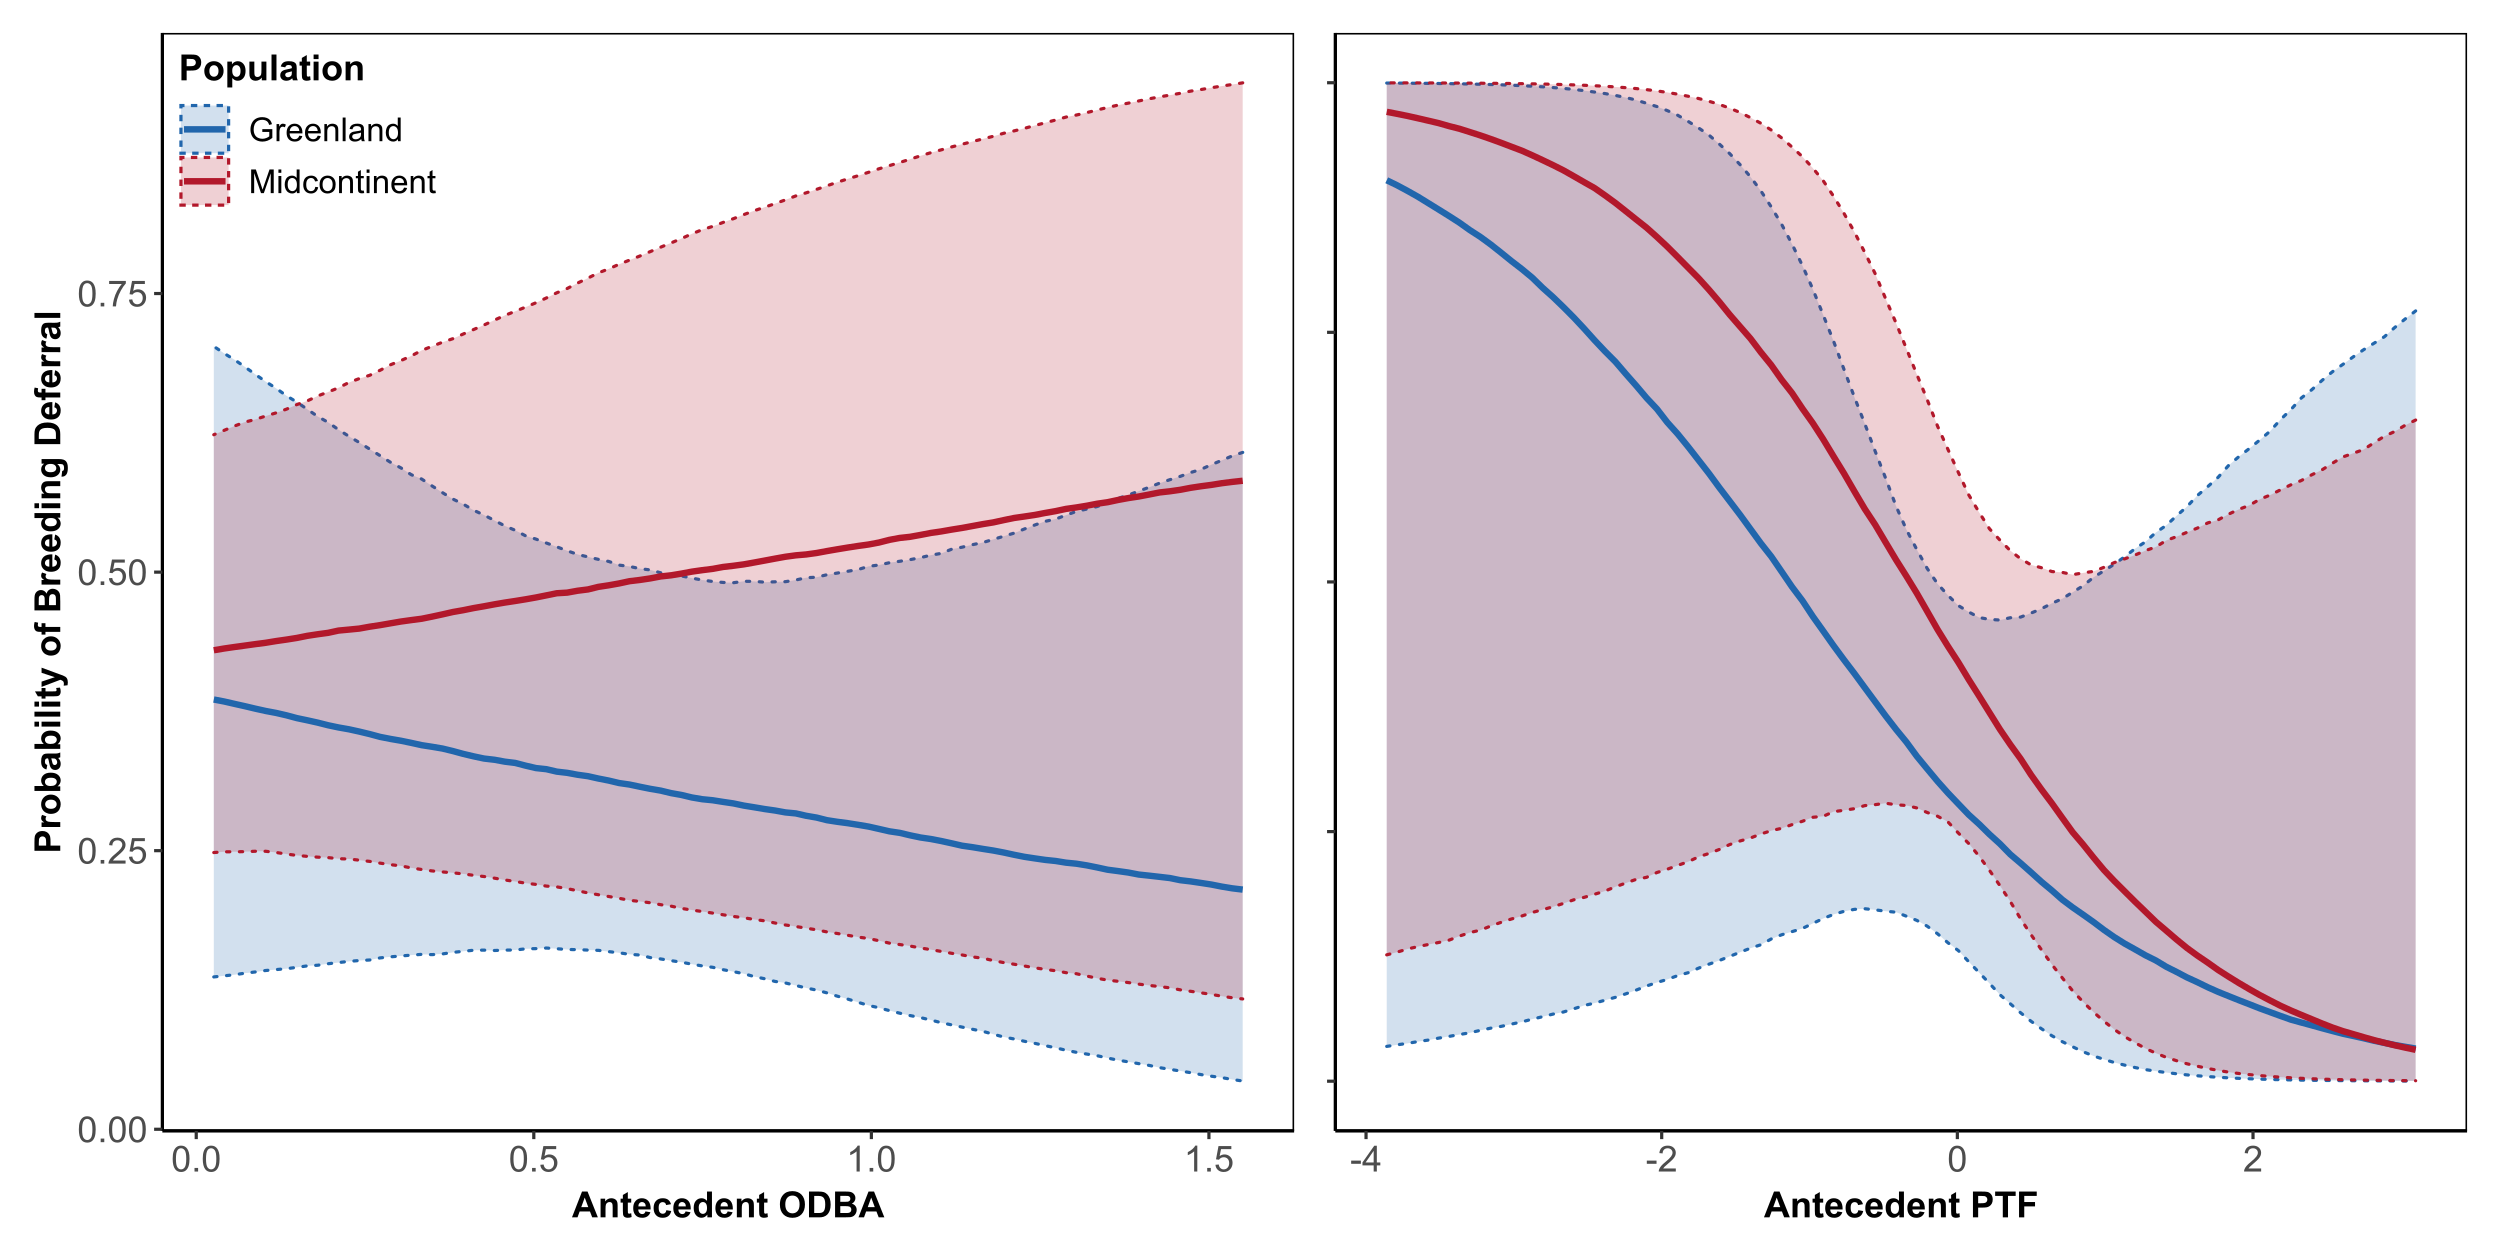 <?xml version="1.0" encoding="UTF-8"?>
<svg xmlns="http://www.w3.org/2000/svg" xmlns:xlink="http://www.w3.org/1999/xlink" width="832pt" height="419pt" viewBox="0 0 832 419" version="1.1">
<defs>
<g>
<symbol overflow="visible" id="glyph0-0">
<path style="stroke:none;" d="M 1.5 0 L 1.5 -7.5 L 7.5 -7.5 L 7.5 0 Z M 1.688 -0.188 L 7.312 -0.188 L 7.312 -7.312 L 1.688 -7.312 Z M 1.688 -0.188 "/>
</symbol>
<symbol overflow="visible" id="glyph0-1">
<path style="stroke:none;" d="M 0.5 -4.234 C 0.496 -5.246 0.602 -6.062 0.812 -6.688 C 1.02 -7.305 1.328 -7.785 1.742 -8.121 C 2.148 -8.457 2.668 -8.625 3.297 -8.625 C 3.758 -8.625 4.164 -8.531 4.512 -8.348 C 4.855 -8.16 5.141 -7.891 5.371 -7.543 C 5.594 -7.191 5.773 -6.766 5.906 -6.266 C 6.035 -5.762 6.098 -5.086 6.102 -4.234 C 6.098 -3.227 5.996 -2.414 5.789 -1.797 C 5.578 -1.176 5.266 -0.695 4.859 -0.359 C 4.445 -0.02 3.926 0.145 3.297 0.148 C 2.465 0.145 1.816 -0.148 1.348 -0.742 C 0.781 -1.457 0.496 -2.621 0.5 -4.234 Z M 1.582 -4.234 C 1.582 -2.824 1.746 -1.887 2.074 -1.418 C 2.402 -0.949 2.809 -0.715 3.297 -0.719 C 3.777 -0.715 4.184 -0.949 4.52 -1.422 C 4.848 -1.887 5.016 -2.824 5.016 -4.234 C 5.016 -5.648 4.848 -6.59 4.52 -7.055 C 4.184 -7.516 3.773 -7.746 3.289 -7.75 C 2.801 -7.746 2.414 -7.543 2.125 -7.137 C 1.762 -6.613 1.582 -5.645 1.582 -4.234 Z M 1.582 -4.234 "/>
</symbol>
<symbol overflow="visible" id="glyph0-2">
<path style="stroke:none;" d="M 1.09 0 L 1.09 -1.203 L 2.289 -1.203 L 2.289 0 Z M 1.09 0 "/>
</symbol>
<symbol overflow="visible" id="glyph0-3">
<path style="stroke:none;" d="M 6.039 -1.016 L 6.039 0 L 0.363 0 C 0.355 -0.254 0.395 -0.496 0.484 -0.734 C 0.629 -1.117 0.859 -1.5 1.18 -1.875 C 1.492 -2.25 1.953 -2.684 2.562 -3.176 C 3.492 -3.941 4.125 -4.547 4.453 -4.992 C 4.781 -5.438 4.945 -5.859 4.945 -6.266 C 4.945 -6.68 4.793 -7.031 4.496 -7.32 C 4.191 -7.602 3.805 -7.746 3.328 -7.75 C 2.82 -7.746 2.414 -7.594 2.109 -7.293 C 1.805 -6.984 1.648 -6.562 1.648 -6.031 L 0.562 -6.141 C 0.633 -6.945 0.91 -7.559 1.398 -7.988 C 1.879 -8.41 2.531 -8.625 3.352 -8.625 C 4.172 -8.625 4.824 -8.395 5.309 -7.938 C 5.789 -7.48 6.027 -6.914 6.031 -6.242 C 6.027 -5.895 5.957 -5.559 5.82 -5.227 C 5.676 -4.891 5.441 -4.539 5.117 -4.176 C 4.789 -3.805 4.25 -3.301 3.492 -2.664 C 2.859 -2.129 2.453 -1.77 2.273 -1.582 C 2.094 -1.395 1.945 -1.203 1.828 -1.016 Z M 6.039 -1.016 "/>
</symbol>
<symbol overflow="visible" id="glyph0-4">
<path style="stroke:none;" d="M 0.5 -2.25 L 1.605 -2.344 C 1.684 -1.805 1.871 -1.398 2.176 -1.125 C 2.473 -0.852 2.836 -0.715 3.258 -0.719 C 3.766 -0.715 4.195 -0.906 4.547 -1.293 C 4.898 -1.672 5.074 -2.18 5.074 -2.82 C 5.074 -3.414 4.902 -3.891 4.566 -4.242 C 4.227 -4.59 3.785 -4.762 3.242 -4.766 C 2.898 -4.762 2.594 -4.684 2.32 -4.531 C 2.047 -4.375 1.832 -4.176 1.676 -3.93 L 0.688 -4.062 L 1.516 -8.473 L 5.789 -8.473 L 5.789 -7.465 L 2.359 -7.465 L 1.898 -5.156 C 2.414 -5.516 2.953 -5.695 3.523 -5.695 C 4.27 -5.695 4.902 -5.434 5.422 -4.914 C 5.934 -4.395 6.191 -3.727 6.195 -2.914 C 6.191 -2.133 5.965 -1.461 5.516 -0.898 C 4.961 -0.199 4.211 0.145 3.258 0.148 C 2.477 0.145 1.836 -0.07 1.344 -0.508 C 0.844 -0.941 0.562 -1.523 0.5 -2.25 Z M 0.5 -2.25 "/>
</symbol>
<symbol overflow="visible" id="glyph0-5">
<path style="stroke:none;" d="M 0.57 -7.465 L 0.57 -8.477 L 6.129 -8.477 L 6.129 -7.656 C 5.582 -7.074 5.039 -6.301 4.5 -5.336 C 3.961 -4.371 3.547 -3.379 3.258 -2.359 C 3.047 -1.637 2.91 -0.852 2.852 0 L 1.77 0 C 1.781 -0.676 1.914 -1.492 2.168 -2.449 C 2.418 -3.402 2.781 -4.324 3.258 -5.215 C 3.734 -6.105 4.238 -6.855 4.773 -7.465 Z M 0.57 -7.465 "/>
</symbol>
<symbol overflow="visible" id="glyph0-6">
<path style="stroke:none;" d="M 4.469 0 L 3.414 0 L 3.414 -6.719 C 3.16 -6.477 2.828 -6.234 2.414 -5.996 C 2 -5.75 1.629 -5.57 1.305 -5.449 L 1.305 -6.469 C 1.895 -6.742 2.41 -7.078 2.852 -7.477 C 3.293 -7.871 3.605 -8.254 3.789 -8.625 L 4.469 -8.625 Z M 4.469 0 "/>
</symbol>
<symbol overflow="visible" id="glyph0-7">
<path style="stroke:none;" d="M 0.383 -2.578 L 0.383 -3.641 L 3.621 -3.641 L 3.621 -2.578 Z M 0.383 -2.578 "/>
</symbol>
<symbol overflow="visible" id="glyph0-8">
<path style="stroke:none;" d="M 3.879 0 L 3.879 -2.055 L 0.152 -2.055 L 0.152 -3.023 L 4.07 -8.59 L 4.934 -8.59 L 4.934 -3.023 L 6.094 -3.023 L 6.094 -2.055 L 4.934 -2.055 L 4.934 0 Z M 3.879 -3.023 L 3.879 -6.898 L 1.188 -3.023 Z M 3.879 -3.023 "/>
</symbol>
<symbol overflow="visible" id="glyph1-0">
<path style="stroke:none;" d="M 1.5 0 L 1.5 -7.5 L 7.5 -7.5 L 7.5 0 Z M 1.688 -0.188 L 7.312 -0.188 L 7.312 -7.312 L 1.688 -7.312 Z M 1.688 -0.188 "/>
</symbol>
<symbol overflow="visible" id="glyph1-1">
<path style="stroke:none;" d="M 8.617 0 L 6.734 0 L 5.984 -1.953 L 2.547 -1.953 L 1.84 0 L 0 0 L 3.344 -8.59 L 5.18 -8.59 Z M 5.426 -3.398 L 4.242 -6.586 L 3.082 -3.398 Z M 5.426 -3.398 "/>
</symbol>
<symbol overflow="visible" id="glyph1-2">
<path style="stroke:none;" d="M 6.523 0 L 4.875 0 L 4.875 -3.176 C 4.875 -3.848 4.84 -4.281 4.77 -4.477 C 4.699 -4.672 4.582 -4.824 4.426 -4.938 C 4.262 -5.043 4.074 -5.098 3.855 -5.102 C 3.57 -5.098 3.312 -5.02 3.09 -4.867 C 2.859 -4.707 2.703 -4.5 2.621 -4.246 C 2.535 -3.984 2.496 -3.508 2.496 -2.82 L 2.496 0 L 0.852 0 L 0.852 -6.223 L 2.379 -6.223 L 2.379 -5.309 C 2.922 -6.012 3.605 -6.363 4.43 -6.363 C 4.793 -6.363 5.125 -6.297 5.426 -6.164 C 5.723 -6.031 5.949 -5.863 6.105 -5.664 C 6.262 -5.457 6.367 -5.227 6.43 -4.973 C 6.488 -4.711 6.52 -4.344 6.523 -3.867 Z M 6.523 0 "/>
</symbol>
<symbol overflow="visible" id="glyph1-3">
<path style="stroke:none;" d="M 3.715 -6.223 L 3.715 -4.91 L 2.59 -4.91 L 2.59 -2.402 C 2.59 -1.895 2.598 -1.598 2.621 -1.516 C 2.641 -1.43 2.691 -1.359 2.77 -1.309 C 2.844 -1.25 2.938 -1.223 3.047 -1.227 C 3.195 -1.223 3.414 -1.277 3.711 -1.383 L 3.852 -0.105 C 3.461 0.059 3.027 0.141 2.547 0.141 C 2.246 0.141 1.98 0.094 1.746 -0.008 C 1.508 -0.102 1.332 -0.23 1.223 -0.395 C 1.109 -0.551 1.031 -0.766 0.992 -1.039 C 0.953 -1.227 0.938 -1.613 0.938 -2.195 L 0.938 -4.91 L 0.18 -4.91 L 0.18 -6.223 L 0.938 -6.223 L 0.938 -7.461 L 2.59 -8.422 L 2.59 -6.223 Z M 3.715 -6.223 "/>
</symbol>
<symbol overflow="visible" id="glyph1-4">
<path style="stroke:none;" d="M 4.465 -1.98 L 6.105 -1.703 C 5.895 -1.102 5.559 -0.645 5.105 -0.332 C 4.645 -0.016 4.078 0.141 3.398 0.141 C 2.312 0.141 1.512 -0.211 0.996 -0.922 C 0.586 -1.484 0.379 -2.199 0.383 -3.062 C 0.379 -4.09 0.648 -4.898 1.191 -5.484 C 1.727 -6.07 2.41 -6.363 3.234 -6.363 C 4.16 -6.363 4.891 -6.055 5.426 -5.445 C 5.957 -4.832 6.211 -3.898 6.195 -2.637 L 2.07 -2.637 C 2.078 -2.148 2.211 -1.766 2.465 -1.496 C 2.719 -1.223 3.035 -1.09 3.414 -1.09 C 3.672 -1.09 3.891 -1.16 4.066 -1.301 C 4.238 -1.441 4.371 -1.668 4.465 -1.98 Z M 4.559 -3.645 C 4.543 -4.121 4.418 -4.48 4.188 -4.73 C 3.949 -4.973 3.664 -5.098 3.336 -5.102 C 2.973 -5.098 2.676 -4.969 2.445 -4.711 C 2.207 -4.449 2.094 -4.094 2.098 -3.645 Z M 4.559 -3.645 "/>
</symbol>
<symbol overflow="visible" id="glyph1-5">
<path style="stroke:none;" d="M 6.289 -4.383 L 4.664 -4.09 C 4.609 -4.414 4.484 -4.656 4.289 -4.824 C 4.094 -4.984 3.844 -5.066 3.539 -5.07 C 3.125 -5.066 2.797 -4.926 2.555 -4.645 C 2.312 -4.359 2.191 -3.887 2.191 -3.223 C 2.191 -2.484 2.312 -1.961 2.562 -1.66 C 2.809 -1.352 3.145 -1.199 3.562 -1.203 C 3.875 -1.199 4.129 -1.289 4.328 -1.469 C 4.527 -1.645 4.668 -1.949 4.75 -2.383 L 6.367 -2.109 C 6.199 -1.367 5.879 -0.805 5.402 -0.426 C 4.926 -0.047 4.285 0.141 3.484 0.141 C 2.574 0.141 1.848 -0.145 1.309 -0.719 C 0.766 -1.293 0.496 -2.09 0.5 -3.105 C 0.496 -4.133 0.77 -4.93 1.312 -5.504 C 1.852 -6.074 2.586 -6.363 3.516 -6.363 C 4.273 -6.363 4.875 -6.199 5.32 -5.871 C 5.766 -5.543 6.086 -5.047 6.289 -4.383 Z M 6.289 -4.383 "/>
</symbol>
<symbol overflow="visible" id="glyph1-6">
<path style="stroke:none;" d="M 6.57 0 L 5.039 0 L 5.039 -0.914 C 4.781 -0.559 4.48 -0.293 4.137 -0.121 C 3.793 0.055 3.445 0.141 3.094 0.141 C 2.379 0.141 1.766 -0.145 1.258 -0.723 C 0.746 -1.293 0.492 -2.098 0.492 -3.133 C 0.492 -4.188 0.738 -4.988 1.234 -5.539 C 1.73 -6.086 2.359 -6.363 3.117 -6.363 C 3.812 -6.363 4.414 -6.074 4.922 -5.496 L 4.922 -8.59 L 6.57 -8.59 Z M 2.172 -3.246 C 2.168 -2.582 2.262 -2.102 2.449 -1.805 C 2.715 -1.375 3.086 -1.16 3.562 -1.16 C 3.941 -1.16 4.262 -1.32 4.531 -1.641 C 4.793 -1.961 4.926 -2.441 4.93 -3.086 C 4.926 -3.801 4.797 -4.316 4.543 -4.629 C 4.281 -4.941 3.953 -5.098 3.551 -5.102 C 3.16 -5.098 2.832 -4.941 2.566 -4.637 C 2.301 -4.324 2.168 -3.863 2.172 -3.246 Z M 2.172 -3.246 "/>
</symbol>
<symbol overflow="visible" id="glyph1-7">
<path style="stroke:none;" d=""/>
</symbol>
<symbol overflow="visible" id="glyph1-8">
<path style="stroke:none;" d="M 0.523 -4.242 C 0.52 -5.117 0.652 -5.852 0.914 -6.445 C 1.109 -6.883 1.375 -7.273 1.711 -7.621 C 2.047 -7.969 2.418 -8.227 2.824 -8.398 C 3.355 -8.617 3.973 -8.73 4.676 -8.734 C 5.941 -8.73 6.953 -8.34 7.711 -7.559 C 8.469 -6.773 8.848 -5.68 8.852 -4.281 C 8.848 -2.895 8.473 -1.809 7.723 -1.027 C 6.969 -0.242 5.961 0.145 4.699 0.148 C 3.418 0.145 2.402 -0.242 1.652 -1.02 C 0.898 -1.801 0.52 -2.875 0.523 -4.242 Z M 2.309 -4.301 C 2.309 -3.328 2.531 -2.59 2.98 -2.09 C 3.43 -1.586 4 -1.336 4.695 -1.336 C 5.383 -1.336 5.949 -1.582 6.395 -2.082 C 6.836 -2.574 7.059 -3.324 7.062 -4.324 C 7.059 -5.309 6.844 -6.043 6.414 -6.527 C 5.98 -7.012 5.406 -7.254 4.695 -7.254 C 3.977 -7.254 3.402 -7.008 2.965 -6.516 C 2.527 -6.023 2.309 -5.285 2.309 -4.301 Z M 2.309 -4.301 "/>
</symbol>
<symbol overflow="visible" id="glyph1-9">
<path style="stroke:none;" d="M 0.867 -8.59 L 4.039 -8.59 C 4.75 -8.59 5.297 -8.535 5.672 -8.426 C 6.176 -8.277 6.605 -8.012 6.969 -7.633 C 7.324 -7.254 7.598 -6.789 7.789 -6.242 C 7.973 -5.691 8.066 -5.016 8.07 -4.211 C 8.066 -3.504 7.98 -2.895 7.805 -2.383 C 7.59 -1.754 7.281 -1.25 6.883 -0.867 C 6.582 -0.574 6.176 -0.344 5.664 -0.18 C 5.281 -0.059 4.77 0 4.133 0 L 0.867 0 Z M 2.602 -7.137 L 2.602 -1.445 L 3.898 -1.445 C 4.379 -1.441 4.73 -1.469 4.945 -1.531 C 5.227 -1.594 5.457 -1.715 5.645 -1.887 C 5.824 -2.055 5.977 -2.328 6.098 -2.715 C 6.211 -3.098 6.27 -3.625 6.273 -4.289 C 6.27 -4.953 6.211 -5.461 6.098 -5.816 C 5.977 -6.172 5.812 -6.449 5.605 -6.648 C 5.391 -6.848 5.125 -6.984 4.805 -7.055 C 4.562 -7.109 4.086 -7.137 3.383 -7.137 Z M 2.602 -7.137 "/>
</symbol>
<symbol overflow="visible" id="glyph1-10">
<path style="stroke:none;" d="M 0.879 -8.59 L 4.312 -8.59 C 4.992 -8.59 5.496 -8.559 5.832 -8.504 C 6.164 -8.445 6.465 -8.328 6.73 -8.152 C 6.992 -7.969 7.211 -7.73 7.387 -7.434 C 7.562 -7.133 7.652 -6.797 7.652 -6.43 C 7.652 -6.023 7.543 -5.656 7.324 -5.32 C 7.105 -4.984 6.812 -4.73 6.445 -4.562 C 6.969 -4.41 7.371 -4.152 7.652 -3.785 C 7.934 -3.418 8.074 -2.984 8.074 -2.492 C 8.074 -2.098 7.98 -1.719 7.801 -1.352 C 7.617 -0.98 7.371 -0.684 7.059 -0.465 C 6.742 -0.238 6.355 -0.105 5.895 -0.059 C 5.605 -0.027 4.906 -0.008 3.805 0 L 0.879 0 Z M 2.613 -7.16 L 2.613 -5.172 L 3.75 -5.172 C 4.426 -5.168 4.844 -5.18 5.008 -5.203 C 5.301 -5.238 5.535 -5.34 5.707 -5.512 C 5.879 -5.68 5.965 -5.902 5.965 -6.18 C 5.965 -6.441 5.891 -6.656 5.742 -6.828 C 5.594 -6.992 5.375 -7.094 5.094 -7.133 C 4.918 -7.148 4.426 -7.16 3.609 -7.16 Z M 2.613 -3.742 L 2.613 -1.445 L 4.219 -1.445 C 4.844 -1.441 5.238 -1.461 5.406 -1.5 C 5.664 -1.547 5.875 -1.66 6.039 -1.844 C 6.199 -2.023 6.281 -2.266 6.281 -2.57 C 6.281 -2.828 6.219 -3.047 6.094 -3.23 C 5.969 -3.406 5.785 -3.539 5.551 -3.621 C 5.309 -3.699 4.797 -3.738 4.016 -3.742 Z M 2.613 -3.742 "/>
</symbol>
<symbol overflow="visible" id="glyph1-11">
<path style="stroke:none;" d="M 0.875 0 L 0.875 -8.59 L 3.656 -8.59 C 4.711 -8.59 5.398 -8.547 5.719 -8.461 C 6.211 -8.328 6.621 -8.047 6.953 -7.617 C 7.285 -7.188 7.453 -6.629 7.453 -5.945 C 7.453 -5.418 7.355 -4.977 7.164 -4.617 C 6.973 -4.258 6.73 -3.973 6.434 -3.77 C 6.137 -3.559 5.836 -3.426 5.539 -3.363 C 5.117 -3.281 4.52 -3.238 3.738 -3.242 L 2.609 -3.242 L 2.609 0 Z M 2.609 -7.137 L 2.609 -4.699 L 3.555 -4.699 C 4.238 -4.699 4.695 -4.742 4.926 -4.832 C 5.156 -4.922 5.336 -5.062 5.469 -5.254 C 5.594 -5.445 5.66 -5.668 5.664 -5.922 C 5.66 -6.23 5.57 -6.488 5.391 -6.695 C 5.207 -6.895 4.973 -7.023 4.695 -7.078 C 4.484 -7.117 4.07 -7.137 3.445 -7.137 Z M 2.609 -7.137 "/>
</symbol>
<symbol overflow="visible" id="glyph1-12">
<path style="stroke:none;" d="M 0.48 -3.199 C 0.48 -3.746 0.613 -4.273 0.883 -4.785 C 1.152 -5.297 1.535 -5.688 2.031 -5.957 C 2.523 -6.227 3.074 -6.363 3.688 -6.363 C 4.625 -6.363 5.398 -6.055 6 -5.445 C 6.602 -4.832 6.902 -4.062 6.902 -3.129 C 6.902 -2.188 6.598 -1.406 5.988 -0.789 C 5.379 -0.168 4.613 0.141 3.695 0.141 C 3.125 0.141 2.582 0.012 2.066 -0.246 C 1.547 -0.504 1.152 -0.879 0.883 -1.379 C 0.613 -1.871 0.48 -2.48 0.48 -3.199 Z M 2.168 -3.109 C 2.168 -2.492 2.312 -2.02 2.605 -1.695 C 2.898 -1.363 3.262 -1.199 3.691 -1.203 C 4.121 -1.199 4.48 -1.363 4.773 -1.695 C 5.062 -2.02 5.207 -2.496 5.211 -3.125 C 5.207 -3.73 5.062 -4.199 4.773 -4.531 C 4.48 -4.855 4.121 -5.02 3.691 -5.023 C 3.262 -5.02 2.898 -4.855 2.605 -4.531 C 2.312 -4.199 2.168 -3.727 2.168 -3.109 Z M 2.168 -3.109 "/>
</symbol>
<symbol overflow="visible" id="glyph1-13">
<path style="stroke:none;" d="M 0.812 -6.223 L 2.352 -6.223 L 2.352 -5.309 C 2.547 -5.621 2.816 -5.875 3.156 -6.07 C 3.496 -6.266 3.875 -6.363 4.289 -6.363 C 5.012 -6.363 5.625 -6.078 6.129 -5.512 C 6.629 -4.945 6.879 -4.156 6.883 -3.148 C 6.879 -2.102 6.625 -1.293 6.121 -0.723 C 5.609 -0.145 4.996 0.141 4.277 0.141 C 3.934 0.141 3.621 0.074 3.34 -0.062 C 3.059 -0.199 2.766 -0.434 2.461 -0.766 L 2.461 2.367 L 0.812 2.367 Z M 2.445 -3.219 C 2.441 -2.516 2.582 -2 2.859 -1.664 C 3.133 -1.328 3.469 -1.16 3.875 -1.164 C 4.25 -1.16 4.57 -1.312 4.828 -1.625 C 5.082 -1.93 5.207 -2.434 5.211 -3.133 C 5.207 -3.785 5.078 -4.27 4.816 -4.586 C 4.551 -4.902 4.227 -5.062 3.844 -5.062 C 3.441 -5.062 3.105 -4.906 2.844 -4.598 C 2.574 -4.285 2.441 -3.824 2.445 -3.219 Z M 2.445 -3.219 "/>
</symbol>
<symbol overflow="visible" id="glyph1-14">
<path style="stroke:none;" d="M 4.957 0 L 4.957 -0.93 C 4.73 -0.598 4.43 -0.336 4.062 -0.145 C 3.688 0.047 3.301 0.141 2.895 0.141 C 2.473 0.141 2.098 0.051 1.77 -0.133 C 1.438 -0.316 1.195 -0.574 1.051 -0.906 C 0.898 -1.238 0.824 -1.699 0.828 -2.285 L 0.828 -6.223 L 2.473 -6.223 L 2.473 -3.363 C 2.473 -2.488 2.5 -1.949 2.562 -1.754 C 2.621 -1.555 2.734 -1.398 2.895 -1.285 C 3.051 -1.168 3.254 -1.113 3.504 -1.113 C 3.785 -1.113 4.035 -1.188 4.258 -1.344 C 4.48 -1.496 4.633 -1.688 4.715 -1.918 C 4.797 -2.145 4.84 -2.707 4.84 -3.598 L 4.84 -6.223 L 6.484 -6.223 L 6.484 0 Z M 4.957 0 "/>
</symbol>
<symbol overflow="visible" id="glyph1-15">
<path style="stroke:none;" d="M 0.859 0 L 0.859 -8.59 L 2.508 -8.59 L 2.508 0 Z M 0.859 0 "/>
</symbol>
<symbol overflow="visible" id="glyph1-16">
<path style="stroke:none;" d="M 2.094 -4.324 L 0.598 -4.594 C 0.766 -5.195 1.055 -5.641 1.465 -5.93 C 1.871 -6.219 2.48 -6.363 3.293 -6.363 C 4.027 -6.363 4.574 -6.273 4.934 -6.102 C 5.293 -5.926 5.543 -5.707 5.691 -5.441 C 5.836 -5.172 5.91 -4.68 5.914 -3.969 L 5.895 -2.047 C 5.895 -1.496 5.918 -1.094 5.973 -0.836 C 6.023 -0.574 6.125 -0.297 6.27 0 L 4.641 0 C 4.598 -0.109 4.543 -0.27 4.484 -0.484 C 4.453 -0.582 4.434 -0.648 4.422 -0.68 C 4.137 -0.406 3.836 -0.199 3.52 -0.062 C 3.195 0.074 2.855 0.141 2.496 0.141 C 1.855 0.141 1.348 -0.031 0.98 -0.379 C 0.609 -0.727 0.426 -1.168 0.43 -1.699 C 0.426 -2.051 0.512 -2.363 0.68 -2.641 C 0.844 -2.914 1.078 -3.125 1.383 -3.273 C 1.688 -3.418 2.125 -3.547 2.695 -3.656 C 3.465 -3.801 3.996 -3.934 4.297 -4.062 L 4.297 -4.227 C 4.293 -4.539 4.215 -4.766 4.062 -4.898 C 3.902 -5.031 3.609 -5.098 3.176 -5.102 C 2.879 -5.098 2.648 -5.039 2.488 -4.93 C 2.32 -4.812 2.188 -4.613 2.094 -4.324 Z M 4.297 -2.988 C 4.078 -2.918 3.746 -2.832 3.293 -2.734 C 2.836 -2.637 2.535 -2.543 2.398 -2.449 C 2.18 -2.293 2.074 -2.098 2.074 -1.867 C 2.074 -1.637 2.16 -1.438 2.332 -1.27 C 2.504 -1.102 2.723 -1.02 2.988 -1.02 C 3.285 -1.02 3.566 -1.117 3.836 -1.312 C 4.035 -1.461 4.168 -1.641 4.23 -1.859 C 4.273 -1.996 4.293 -2.266 4.297 -2.66 Z M 4.297 -2.988 "/>
</symbol>
<symbol overflow="visible" id="glyph1-17">
<path style="stroke:none;" d="M 0.859 -7.066 L 0.859 -8.59 L 2.508 -8.59 L 2.508 -7.066 Z M 0.859 0 L 0.859 -6.223 L 2.508 -6.223 L 2.508 0 Z M 0.859 0 "/>
</symbol>
<symbol overflow="visible" id="glyph1-18">
<path style="stroke:none;" d="M 2.805 0 L 2.805 -7.137 L 0.258 -7.137 L 0.258 -8.59 L 7.086 -8.59 L 7.086 -7.137 L 4.539 -7.137 L 4.539 0 Z M 2.805 0 "/>
</symbol>
<symbol overflow="visible" id="glyph1-19">
<path style="stroke:none;" d="M 0.883 0 L 0.883 -8.59 L 6.773 -8.59 L 6.773 -7.137 L 2.617 -7.137 L 2.617 -5.102 L 6.203 -5.102 L 6.203 -3.648 L 2.617 -3.648 L 2.617 0 Z M 0.883 0 "/>
</symbol>
<symbol overflow="visible" id="glyph2-0">
<path style="stroke:none;" d="M 0 -1.5 L -7.5 -1.5 L -7.5 -7.5 L 0 -7.5 Z M -0.188 -1.688 L -0.188 -7.312 L -7.312 -7.312 L -7.312 -1.688 Z M -0.188 -1.688 "/>
</symbol>
<symbol overflow="visible" id="glyph2-1">
<path style="stroke:none;" d="M 0 -0.875 L -8.59 -0.875 L -8.59 -3.656 C -8.59 -4.711 -8.547 -5.398 -8.461 -5.719 C -8.328 -6.211 -8.047 -6.621 -7.617 -6.953 C -7.188 -7.285 -6.629 -7.453 -5.945 -7.453 C -5.418 -7.453 -4.977 -7.355 -4.617 -7.164 C -4.258 -6.973 -3.973 -6.73 -3.77 -6.434 C -3.559 -6.137 -3.426 -5.836 -3.363 -5.539 C -3.277 -5.117 -3.234 -4.52 -3.238 -3.738 L -3.242 -2.609 L 0 -2.609 Z M -7.137 -2.609 L -4.699 -2.609 L -4.699 -3.559 C -4.699 -4.238 -4.742 -4.695 -4.832 -4.926 C -4.922 -5.156 -5.062 -5.336 -5.254 -5.469 C -5.445 -5.594 -5.668 -5.66 -5.922 -5.664 C -6.23 -5.66 -6.488 -5.57 -6.695 -5.391 C -6.895 -5.207 -7.023 -4.973 -7.078 -4.695 C -7.117 -4.484 -7.137 -4.07 -7.137 -3.445 Z M -7.137 -2.609 "/>
</symbol>
<symbol overflow="visible" id="glyph2-2">
<path style="stroke:none;" d="M 0 -2.438 L 0 -0.789 L -6.223 -0.793 L -6.223 -2.32 L -5.336 -2.32 C -5.754 -2.582 -6.031 -2.816 -6.164 -3.027 C -6.297 -3.234 -6.363 -3.473 -6.363 -3.738 C -6.363 -4.113 -6.258 -4.473 -6.055 -4.82 L -4.617 -4.312 C -4.797 -4.035 -4.887 -3.777 -4.887 -3.539 C -4.887 -3.309 -4.82 -3.113 -4.695 -2.953 C -4.566 -2.793 -4.34 -2.664 -4.008 -2.574 C -3.672 -2.48 -2.977 -2.438 -1.922 -2.438 Z M 0 -2.438 "/>
</symbol>
<symbol overflow="visible" id="glyph2-3">
<path style="stroke:none;" d="M -3.199 -0.48 C -3.746 -0.48 -4.273 -0.613 -4.785 -0.883 C -5.297 -1.152 -5.688 -1.535 -5.957 -2.031 C -6.227 -2.523 -6.363 -3.074 -6.363 -3.688 C -6.363 -4.625 -6.055 -5.398 -5.445 -6 C -4.832 -6.602 -4.062 -6.902 -3.129 -6.902 C -2.184 -6.902 -1.402 -6.598 -0.785 -5.988 C -0.168 -5.379 0.141 -4.613 0.141 -3.695 C 0.141 -3.125 0.012 -2.582 -0.246 -2.066 C -0.504 -1.547 -0.879 -1.152 -1.379 -0.883 C -1.871 -0.613 -2.48 -0.48 -3.199 -0.48 Z M -3.109 -2.168 C -2.492 -2.168 -2.02 -2.312 -1.691 -2.605 C -1.359 -2.898 -1.195 -3.262 -1.199 -3.691 C -1.195 -4.121 -1.359 -4.48 -1.691 -4.773 C -2.016 -5.062 -2.492 -5.207 -3.121 -5.211 C -3.73 -5.207 -4.199 -5.062 -4.531 -4.773 C -4.855 -4.48 -5.02 -4.121 -5.023 -3.691 C -5.02 -3.262 -4.855 -2.898 -4.531 -2.605 C -4.199 -2.312 -3.727 -2.168 -3.109 -2.168 Z M -3.109 -2.168 "/>
</symbol>
<symbol overflow="visible" id="glyph2-4">
<path style="stroke:none;" d="M 0 -0.789 L -8.59 -0.793 L -8.59 -2.438 L -5.496 -2.438 C -6.074 -2.945 -6.363 -3.547 -6.363 -4.242 C -6.363 -5 -6.086 -5.625 -5.539 -6.121 C -4.988 -6.617 -4.203 -6.867 -3.176 -6.867 C -2.113 -6.867 -1.293 -6.613 -0.719 -6.109 C -0.145 -5.602 0.141 -4.988 0.141 -4.266 C 0.141 -3.91 0.055 -3.559 -0.125 -3.215 C -0.297 -2.867 -0.562 -2.57 -0.914 -2.32 L 0 -2.32 Z M -3.246 -2.426 C -2.602 -2.426 -2.125 -2.527 -1.816 -2.73 C -1.379 -3.012 -1.16 -3.391 -1.16 -3.867 C -1.16 -4.23 -1.312 -4.539 -1.625 -4.797 C -1.93 -5.051 -2.422 -5.18 -3.094 -5.18 C -3.805 -5.18 -4.316 -5.051 -4.629 -4.793 C -4.941 -4.535 -5.098 -4.203 -5.102 -3.805 C -5.098 -3.406 -4.945 -3.078 -4.641 -2.816 C -4.336 -2.555 -3.871 -2.426 -3.246 -2.426 Z M -3.246 -2.426 "/>
</symbol>
<symbol overflow="visible" id="glyph2-5">
<path style="stroke:none;" d="M -4.324 -2.094 L -4.594 -0.598 C -5.195 -0.766 -5.641 -1.055 -5.93 -1.465 C -6.219 -1.875 -6.363 -2.484 -6.363 -3.293 C -6.363 -4.027 -6.273 -4.574 -6.102 -4.934 C -5.926 -5.293 -5.707 -5.543 -5.441 -5.691 C -5.172 -5.836 -4.68 -5.91 -3.965 -5.914 L -2.043 -5.895 C -1.492 -5.895 -1.09 -5.918 -0.832 -5.973 C -0.574 -6.023 -0.297 -6.125 0 -6.27 L 0 -4.641 C -0.109 -4.598 -0.27 -4.543 -0.484 -4.484 C -0.582 -4.453 -0.648 -4.434 -0.68 -4.422 C -0.406 -4.137 -0.199 -3.836 -0.062 -3.52 C 0.074 -3.195 0.141 -2.855 0.141 -2.496 C 0.141 -1.855 -0.031 -1.348 -0.379 -0.98 C -0.727 -0.609 -1.168 -0.426 -1.699 -0.43 C -2.051 -0.426 -2.363 -0.512 -2.641 -0.68 C -2.914 -0.848 -3.125 -1.082 -3.273 -1.387 C -3.418 -1.688 -3.547 -2.125 -3.656 -2.695 C -3.797 -3.465 -3.93 -3.996 -4.062 -4.297 L -4.227 -4.297 C -4.539 -4.293 -4.766 -4.215 -4.898 -4.062 C -5.031 -3.902 -5.098 -3.609 -5.102 -3.176 C -5.098 -2.883 -5.039 -2.652 -4.93 -2.492 C -4.812 -2.324 -4.613 -2.191 -4.324 -2.094 Z M -2.988 -4.297 C -2.918 -4.078 -2.832 -3.746 -2.734 -3.293 C -2.637 -2.836 -2.543 -2.535 -2.449 -2.398 C -2.293 -2.18 -2.098 -2.074 -1.867 -2.074 C -1.637 -2.074 -1.438 -2.16 -1.27 -2.332 C -1.102 -2.504 -1.02 -2.723 -1.02 -2.988 C -1.02 -3.285 -1.117 -3.566 -1.312 -3.836 C -1.461 -4.035 -1.641 -4.168 -1.855 -4.23 C -1.992 -4.273 -2.262 -4.293 -2.66 -4.297 Z M -2.988 -4.297 "/>
</symbol>
<symbol overflow="visible" id="glyph2-6">
<path style="stroke:none;" d="M -7.066 -0.863 L -8.59 -0.863 L -8.59 -2.508 L -7.066 -2.508 Z M 0 -0.859 L -6.223 -0.863 L -6.223 -2.508 L 0 -2.508 Z M 0 -0.859 "/>
</symbol>
<symbol overflow="visible" id="glyph2-7">
<path style="stroke:none;" d="M 0 -0.859 L -8.59 -0.863 L -8.59 -2.508 L 0 -2.508 Z M 0 -0.859 "/>
</symbol>
<symbol overflow="visible" id="glyph2-8">
<path style="stroke:none;" d="M -6.223 -3.715 L -4.91 -3.715 L -4.91 -2.59 L -2.402 -2.59 C -1.895 -2.59 -1.598 -2.598 -1.512 -2.621 C -1.426 -2.641 -1.355 -2.691 -1.305 -2.77 C -1.246 -2.844 -1.219 -2.938 -1.223 -3.047 C -1.219 -3.195 -1.273 -3.414 -1.383 -3.711 L -0.105 -3.852 C 0.059 -3.461 0.141 -3.027 0.141 -2.547 C 0.141 -2.246 0.094 -1.98 -0.008 -1.746 C -0.102 -1.508 -0.23 -1.332 -0.395 -1.223 C -0.551 -1.109 -0.766 -1.031 -1.039 -0.992 C -1.227 -0.953 -1.613 -0.938 -2.195 -0.938 L -4.91 -0.938 L -4.91 -0.184 L -6.223 -0.184 L -6.223 -0.938 L -7.461 -0.938 L -8.422 -2.59 L -6.223 -2.59 Z M -6.223 -3.715 "/>
</symbol>
<symbol overflow="visible" id="glyph2-9">
<path style="stroke:none;" d="M -6.223 -0.082 L -6.223 -1.836 L -1.805 -3.32 L -6.223 -4.773 L -6.223 -6.48 L -0.234 -4.281 L 0.852 -3.891 C 1.211 -3.742 1.488 -3.602 1.68 -3.477 C 1.871 -3.344 2.027 -3.195 2.148 -3.027 C 2.266 -2.855 2.359 -2.645 2.426 -2.398 C 2.488 -2.148 2.52 -1.871 2.523 -1.559 C 2.52 -1.238 2.488 -0.926 2.426 -0.625 L 1.137 -0.48 C 1.184 -0.738 1.207 -0.969 1.211 -1.18 C 1.207 -1.555 1.094 -1.84 0.875 -2.027 C 0.648 -2.211 0.363 -2.352 0.02 -2.449 Z M -6.223 -0.082 "/>
</symbol>
<symbol overflow="visible" id="glyph2-10">
<path style="stroke:none;" d=""/>
</symbol>
<symbol overflow="visible" id="glyph2-11">
<path style="stroke:none;" d="M -6.223 -0.141 L -6.223 -1.055 L -6.691 -1.055 C -7.215 -1.055 -7.605 -1.109 -7.863 -1.223 C -8.121 -1.332 -8.328 -1.535 -8.492 -1.836 C -8.648 -2.133 -8.73 -2.512 -8.734 -2.973 C -8.73 -3.438 -8.66 -3.898 -8.523 -4.348 L -7.375 -4.125 C -7.434 -3.863 -7.465 -3.609 -7.469 -3.371 C -7.465 -3.129 -7.41 -2.957 -7.301 -2.855 C -7.191 -2.75 -6.977 -2.699 -6.664 -2.703 L -6.223 -2.703 L -6.223 -3.934 L -4.93 -3.934 L -4.93 -2.703 L 0 -2.703 L 0 -1.055 L -4.93 -1.055 L -4.93 -0.141 Z M -6.223 -0.141 "/>
</symbol>
<symbol overflow="visible" id="glyph2-12">
<path style="stroke:none;" d="M -8.59 -0.879 L -8.59 -4.312 C -8.59 -4.992 -8.559 -5.496 -8.504 -5.832 C -8.445 -6.164 -8.328 -6.465 -8.152 -6.73 C -7.969 -6.992 -7.73 -7.211 -7.434 -7.387 C -7.133 -7.562 -6.797 -7.652 -6.426 -7.652 C -6.023 -7.652 -5.656 -7.543 -5.32 -7.324 C -4.984 -7.105 -4.73 -6.812 -4.562 -6.445 C -4.41 -6.969 -4.152 -7.371 -3.785 -7.652 C -3.418 -7.934 -2.984 -8.074 -2.488 -8.074 C -2.094 -8.074 -1.715 -7.98 -1.348 -7.801 C -0.98 -7.617 -0.684 -7.371 -0.465 -7.059 C -0.238 -6.742 -0.105 -6.355 -0.059 -5.895 C -0.027 -5.605 -0.008 -4.906 0 -3.805 L 0 -0.879 Z M -7.16 -2.613 L -5.172 -2.613 L -5.172 -3.75 C -5.168 -4.426 -5.18 -4.844 -5.203 -5.008 C -5.238 -5.301 -5.34 -5.535 -5.512 -5.707 C -5.68 -5.879 -5.902 -5.965 -6.18 -5.965 C -6.441 -5.965 -6.656 -5.891 -6.828 -5.742 C -6.992 -5.594 -7.094 -5.375 -7.133 -5.094 C -7.148 -4.918 -7.16 -4.426 -7.16 -3.609 Z M -3.742 -2.613 L -1.445 -2.613 L -1.445 -4.219 C -1.441 -4.844 -1.461 -5.238 -1.5 -5.406 C -1.547 -5.664 -1.66 -5.875 -1.84 -6.039 C -2.02 -6.199 -2.262 -6.281 -2.57 -6.281 C -2.824 -6.281 -3.043 -6.219 -3.227 -6.094 C -3.402 -5.969 -3.531 -5.785 -3.617 -5.551 C -3.695 -5.309 -3.738 -4.797 -3.742 -4.016 Z M -3.742 -2.613 "/>
</symbol>
<symbol overflow="visible" id="glyph2-13">
<path style="stroke:none;" d="M -1.98 -4.465 L -1.703 -6.105 C -1.098 -5.895 -0.641 -5.559 -0.328 -5.105 C -0.016 -4.645 0.141 -4.078 0.141 -3.398 C 0.141 -2.312 -0.211 -1.512 -0.918 -0.996 C -1.484 -0.586 -2.199 -0.379 -3.062 -0.383 C -4.09 -0.379 -4.898 -0.648 -5.484 -1.191 C -6.07 -1.727 -6.363 -2.41 -6.363 -3.234 C -6.363 -4.16 -6.055 -4.891 -5.445 -5.426 C -4.832 -5.957 -3.898 -6.211 -2.637 -6.195 L -2.637 -2.07 C -2.145 -2.078 -1.762 -2.211 -1.496 -2.465 C -1.223 -2.719 -1.09 -3.035 -1.09 -3.414 C -1.09 -3.672 -1.16 -3.891 -1.301 -4.066 C -1.441 -4.238 -1.668 -4.371 -1.98 -4.465 Z M -3.645 -4.559 C -4.121 -4.543 -4.48 -4.418 -4.73 -4.188 C -4.973 -3.953 -5.098 -3.668 -5.102 -3.336 C -5.098 -2.973 -4.969 -2.676 -4.711 -2.445 C -4.449 -2.207 -4.094 -2.094 -3.645 -2.098 Z M -3.645 -4.559 "/>
</symbol>
<symbol overflow="visible" id="glyph2-14">
<path style="stroke:none;" d="M 0 -6.57 L 0 -5.039 L -0.914 -5.039 C -0.555 -4.781 -0.289 -4.48 -0.117 -4.137 C 0.055 -3.793 0.141 -3.445 0.141 -3.094 C 0.141 -2.379 -0.145 -1.766 -0.723 -1.258 C -1.293 -0.746 -2.098 -0.492 -3.133 -0.492 C -4.188 -0.492 -4.988 -0.738 -5.539 -1.234 C -6.086 -1.73 -6.363 -2.359 -6.363 -3.117 C -6.363 -3.812 -6.074 -4.414 -5.496 -4.922 L -8.59 -4.922 L -8.59 -6.57 Z M -3.246 -2.172 C -2.582 -2.168 -2.102 -2.262 -1.805 -2.449 C -1.375 -2.715 -1.16 -3.086 -1.16 -3.562 C -1.16 -3.941 -1.32 -4.262 -1.641 -4.531 C -1.961 -4.793 -2.441 -4.926 -3.086 -4.93 C -3.801 -4.926 -4.316 -4.797 -4.629 -4.543 C -4.941 -4.281 -5.098 -3.953 -5.102 -3.551 C -5.098 -3.16 -4.941 -2.832 -4.637 -2.57 C -4.324 -2.305 -3.863 -2.172 -3.246 -2.172 Z M -3.246 -2.172 "/>
</symbol>
<symbol overflow="visible" id="glyph2-15">
<path style="stroke:none;" d="M 0 -6.523 L 0 -4.875 L -3.176 -4.875 C -3.848 -4.875 -4.281 -4.84 -4.477 -4.77 C -4.672 -4.699 -4.824 -4.582 -4.938 -4.426 C -5.043 -4.262 -5.098 -4.074 -5.102 -3.855 C -5.098 -3.57 -5.02 -3.312 -4.867 -3.09 C -4.707 -2.859 -4.5 -2.703 -4.246 -2.621 C -3.984 -2.535 -3.508 -2.496 -2.82 -2.496 L 0 -2.496 L 0 -0.852 L -6.223 -0.852 L -6.223 -2.379 L -5.309 -2.379 C -6.012 -2.922 -6.363 -3.605 -6.363 -4.43 C -6.363 -4.793 -6.297 -5.125 -6.164 -5.426 C -6.031 -5.723 -5.863 -5.949 -5.664 -6.105 C -5.457 -6.262 -5.227 -6.367 -4.973 -6.43 C -4.711 -6.488 -4.344 -6.52 -3.867 -6.523 Z M 0 -6.523 "/>
</symbol>
<symbol overflow="visible" id="glyph2-16">
<path style="stroke:none;" d="M 0.41 -0.711 L 0.641 -2.59 C 0.855 -2.621 1.008 -2.691 1.09 -2.805 C 1.207 -2.957 1.266 -3.203 1.266 -3.547 C 1.266 -3.969 1.199 -4.293 1.074 -4.512 C 0.984 -4.652 0.848 -4.762 0.656 -4.84 C 0.52 -4.887 0.27 -4.91 -0.098 -4.914 L -1.008 -4.914 C -0.336 -4.422 0 -3.801 0 -3.055 C 0 -2.211 -0.352 -1.551 -1.062 -1.066 C -1.617 -0.684 -2.312 -0.492 -3.148 -0.492 C -4.188 -0.492 -4.984 -0.742 -5.535 -1.246 C -6.086 -1.746 -6.363 -2.371 -6.363 -3.117 C -6.363 -3.887 -6.023 -4.52 -5.352 -5.023 L -6.223 -5.023 L -6.223 -6.562 L -0.637 -6.562 C 0.098 -6.562 0.645 -6.5 1.008 -6.379 C 1.371 -6.258 1.656 -6.09 1.863 -5.871 C 2.07 -5.652 2.23 -5.359 2.352 -4.992 C 2.465 -4.625 2.523 -4.164 2.523 -3.609 C 2.52 -2.555 2.34 -1.805 1.98 -1.363 C 1.621 -0.922 1.164 -0.703 0.609 -0.703 C 0.555 -0.703 0.488 -0.703 0.41 -0.711 Z M -3.242 -2.18 C -2.578 -2.18 -2.094 -2.305 -1.789 -2.562 C -1.477 -2.812 -1.324 -3.129 -1.328 -3.508 C -1.324 -3.91 -1.48 -4.25 -1.801 -4.527 C -2.113 -4.805 -2.582 -4.945 -3.199 -4.945 C -3.84 -4.945 -4.316 -4.812 -4.633 -4.547 C -4.941 -4.281 -5.098 -3.945 -5.102 -3.539 C -5.098 -3.145 -4.945 -2.816 -4.641 -2.562 C -4.336 -2.305 -3.867 -2.18 -3.242 -2.18 Z M -3.242 -2.18 "/>
</symbol>
<symbol overflow="visible" id="glyph2-17">
<path style="stroke:none;" d="M -8.59 -0.867 L -8.59 -4.039 C -8.59 -4.75 -8.535 -5.297 -8.426 -5.672 C -8.277 -6.176 -8.012 -6.605 -7.633 -6.969 C -7.254 -7.324 -6.789 -7.598 -6.242 -7.789 C -5.688 -7.973 -5.012 -8.066 -4.211 -8.07 C -3.504 -8.066 -2.895 -7.98 -2.383 -7.805 C -1.754 -7.59 -1.25 -7.281 -0.867 -6.883 C -0.57 -6.582 -0.34 -6.176 -0.18 -5.664 C -0.059 -5.281 0 -4.77 0 -4.133 L 0 -0.867 Z M -7.137 -2.602 L -1.445 -2.602 L -1.445 -3.898 C -1.441 -4.379 -1.469 -4.73 -1.527 -4.945 C -1.594 -5.227 -1.711 -5.457 -1.883 -5.645 C -2.047 -5.824 -2.324 -5.977 -2.715 -6.098 C -3.098 -6.211 -3.625 -6.27 -4.289 -6.273 C -4.953 -6.27 -5.461 -6.211 -5.816 -6.098 C -6.172 -5.977 -6.449 -5.812 -6.648 -5.605 C -6.848 -5.391 -6.984 -5.125 -7.055 -4.805 C -7.109 -4.562 -7.137 -4.086 -7.137 -3.383 Z M -7.137 -2.602 "/>
</symbol>
<symbol overflow="visible" id="glyph3-0">
<path style="stroke:none;" d="M 1.375 0 L 1.375 -6.875 L 6.875 -6.875 L 6.875 0 Z M 1.547 -0.172 L 6.703 -0.172 L 6.703 -6.703 L 1.547 -6.703 Z M 1.547 -0.172 "/>
</symbol>
<symbol overflow="visible" id="glyph3-1">
<path style="stroke:none;" d="M 4.531 -3.09 L 4.531 -4.012 L 7.867 -4.016 L 7.867 -1.094 C 7.355 -0.684 6.828 -0.379 6.285 -0.176 C 5.738 0.027 5.18 0.129 4.609 0.133 C 3.832 0.129 3.129 -0.035 2.5 -0.363 C 1.863 -0.691 1.387 -1.168 1.066 -1.797 C 0.746 -2.422 0.586 -3.121 0.586 -3.898 C 0.586 -4.66 0.746 -5.375 1.066 -6.043 C 1.387 -6.707 1.848 -7.203 2.449 -7.523 C 3.051 -7.844 3.742 -8.004 4.527 -8.008 C 5.094 -8.004 5.609 -7.91 6.07 -7.73 C 6.531 -7.543 6.891 -7.289 7.152 -6.961 C 7.414 -6.633 7.613 -6.203 7.75 -5.672 L 6.812 -5.414 C 6.691 -5.812 6.543 -6.125 6.367 -6.359 C 6.191 -6.586 5.941 -6.77 5.617 -6.91 C 5.289 -7.043 4.926 -7.113 4.531 -7.117 C 4.055 -7.113 3.645 -7.039 3.297 -6.898 C 2.949 -6.75 2.668 -6.559 2.457 -6.324 C 2.238 -6.086 2.074 -5.828 1.961 -5.547 C 1.758 -5.059 1.656 -4.531 1.66 -3.965 C 1.656 -3.258 1.777 -2.668 2.02 -2.199 C 2.258 -1.723 2.609 -1.375 3.074 -1.148 C 3.535 -0.918 4.027 -0.801 4.551 -0.805 C 5 -0.801 5.441 -0.891 5.871 -1.066 C 6.301 -1.238 6.625 -1.422 6.848 -1.621 L 6.848 -3.09 Z M 4.531 -3.09 "/>
</symbol>
<symbol overflow="visible" id="glyph3-2">
<path style="stroke:none;" d="M 0.715 0 L 0.715 -5.703 L 1.586 -5.703 L 1.586 -4.84 C 1.805 -5.242 2.008 -5.508 2.199 -5.637 C 2.383 -5.766 2.59 -5.828 2.82 -5.832 C 3.141 -5.828 3.473 -5.727 3.812 -5.523 L 3.48 -4.625 C 3.242 -4.762 3.004 -4.832 2.773 -4.836 C 2.555 -4.832 2.363 -4.77 2.199 -4.645 C 2.027 -4.516 1.91 -4.34 1.844 -4.113 C 1.73 -3.77 1.676 -3.391 1.68 -2.984 L 1.68 0 Z M 0.715 0 "/>
</symbol>
<symbol overflow="visible" id="glyph3-3">
<path style="stroke:none;" d="M 4.629 -1.836 L 5.629 -1.715 C 5.469 -1.125 5.176 -0.672 4.75 -0.352 C 4.324 -0.031 3.781 0.129 3.121 0.129 C 2.281 0.129 1.617 -0.125 1.133 -0.641 C 0.641 -1.152 0.398 -1.875 0.402 -2.805 C 0.398 -3.762 0.645 -4.504 1.145 -5.035 C 1.637 -5.562 2.277 -5.828 3.066 -5.832 C 3.824 -5.828 4.449 -5.57 4.934 -5.051 C 5.418 -4.531 5.66 -3.801 5.66 -2.863 C 5.66 -2.805 5.656 -2.719 5.656 -2.605 L 1.402 -2.605 C 1.434 -1.977 1.613 -1.496 1.934 -1.164 C 2.25 -0.828 2.645 -0.66 3.125 -0.664 C 3.477 -0.66 3.781 -0.754 4.031 -0.945 C 4.281 -1.129 4.48 -1.426 4.629 -1.836 Z M 1.457 -3.398 L 4.641 -3.398 C 4.598 -3.879 4.473 -4.238 4.273 -4.48 C 3.961 -4.852 3.562 -5.039 3.078 -5.039 C 2.629 -5.039 2.258 -4.891 1.957 -4.594 C 1.652 -4.297 1.484 -3.898 1.457 -3.398 Z M 1.457 -3.398 "/>
</symbol>
<symbol overflow="visible" id="glyph3-4">
<path style="stroke:none;" d="M 0.727 0 L 0.727 -5.703 L 1.594 -5.703 L 1.594 -4.895 C 2.012 -5.516 2.617 -5.828 3.41 -5.832 C 3.754 -5.828 4.066 -5.766 4.355 -5.645 C 4.641 -5.52 4.859 -5.359 5.004 -5.16 C 5.145 -4.957 5.242 -4.719 5.305 -4.445 C 5.336 -4.266 5.355 -3.953 5.359 -3.508 L 5.359 0 L 4.395 0 L 4.395 -3.469 C 4.395 -3.863 4.355 -4.156 4.281 -4.352 C 4.203 -4.543 4.07 -4.699 3.879 -4.82 C 3.688 -4.934 3.461 -4.992 3.207 -4.996 C 2.793 -4.992 2.438 -4.859 2.141 -4.602 C 1.836 -4.336 1.688 -3.844 1.691 -3.117 L 1.691 0 Z M 0.727 0 "/>
</symbol>
<symbol overflow="visible" id="glyph3-5">
<path style="stroke:none;" d="M 0.703 0 L 0.703 -7.875 L 1.672 -7.875 L 1.672 0 Z M 0.703 0 "/>
</symbol>
<symbol overflow="visible" id="glyph3-6">
<path style="stroke:none;" d="M 4.445 -0.703 C 4.086 -0.398 3.742 -0.184 3.414 -0.059 C 3.082 0.066 2.727 0.129 2.348 0.129 C 1.719 0.129 1.238 -0.023 0.902 -0.328 C 0.566 -0.633 0.398 -1.023 0.398 -1.504 C 0.398 -1.781 0.461 -2.035 0.586 -2.27 C 0.711 -2.496 0.875 -2.684 1.086 -2.824 C 1.289 -2.965 1.523 -3.07 1.781 -3.141 C 1.969 -3.191 2.254 -3.238 2.641 -3.289 C 3.418 -3.375 3.992 -3.488 4.367 -3.621 C 4.367 -3.754 4.371 -3.836 4.371 -3.871 C 4.371 -4.266 4.277 -4.543 4.098 -4.703 C 3.848 -4.918 3.48 -5.027 2.996 -5.031 C 2.539 -5.027 2.203 -4.949 1.988 -4.793 C 1.77 -4.633 1.609 -4.352 1.508 -3.949 L 0.562 -4.078 C 0.648 -4.48 0.789 -4.805 0.988 -5.055 C 1.184 -5.301 1.469 -5.492 1.844 -5.629 C 2.215 -5.762 2.645 -5.828 3.137 -5.832 C 3.621 -5.828 4.02 -5.773 4.324 -5.66 C 4.629 -5.543 4.852 -5.398 4.996 -5.227 C 5.137 -5.055 5.238 -4.836 5.297 -4.57 C 5.328 -4.406 5.344 -4.109 5.344 -3.68 L 5.344 -2.391 C 5.344 -1.492 5.363 -0.922 5.406 -0.684 C 5.445 -0.445 5.527 -0.219 5.648 0 L 4.641 0 C 4.539 -0.199 4.473 -0.434 4.445 -0.703 Z M 4.367 -2.863 C 4.012 -2.719 3.488 -2.598 2.789 -2.496 C 2.391 -2.438 2.105 -2.371 1.941 -2.301 C 1.773 -2.227 1.648 -2.121 1.562 -1.988 C 1.473 -1.848 1.43 -1.695 1.43 -1.531 C 1.43 -1.27 1.527 -1.055 1.723 -0.887 C 1.918 -0.711 2.203 -0.625 2.578 -0.629 C 2.949 -0.625 3.277 -0.707 3.57 -0.871 C 3.859 -1.031 4.074 -1.254 4.211 -1.543 C 4.312 -1.754 4.363 -2.078 4.367 -2.508 Z M 4.367 -2.863 "/>
</symbol>
<symbol overflow="visible" id="glyph3-7">
<path style="stroke:none;" d="M 4.426 0 L 4.426 -0.719 C 4.059 -0.152 3.527 0.129 2.832 0.129 C 2.371 0.129 1.953 0.004 1.574 -0.246 C 1.191 -0.496 0.895 -0.844 0.688 -1.297 C 0.477 -1.742 0.375 -2.262 0.375 -2.848 C 0.375 -3.414 0.469 -3.93 0.66 -4.395 C 0.848 -4.859 1.133 -5.215 1.516 -5.461 C 1.895 -5.707 2.32 -5.828 2.789 -5.832 C 3.133 -5.828 3.438 -5.758 3.707 -5.613 C 3.973 -5.469 4.191 -5.277 4.359 -5.047 L 4.359 -7.875 L 5.324 -7.875 L 5.324 0 Z M 1.371 -2.848 C 1.371 -2.113 1.523 -1.566 1.832 -1.207 C 2.137 -0.844 2.5 -0.66 2.922 -0.664 C 3.34 -0.66 3.699 -0.836 3.996 -1.184 C 4.293 -1.527 4.441 -2.055 4.441 -2.766 C 4.441 -3.547 4.289 -4.117 3.988 -4.484 C 3.688 -4.844 3.316 -5.027 2.879 -5.031 C 2.445 -5.027 2.086 -4.852 1.801 -4.504 C 1.512 -4.152 1.371 -3.602 1.371 -2.848 Z M 1.371 -2.848 "/>
</symbol>
<symbol overflow="visible" id="glyph3-8">
<path style="stroke:none;" d="M 0.816 0 L 0.816 -7.875 L 2.383 -7.875 L 4.25 -2.297 C 4.418 -1.777 4.543 -1.387 4.625 -1.133 C 4.711 -1.414 4.852 -1.836 5.043 -2.395 L 6.93 -7.875 L 8.332 -7.875 L 8.332 0 L 7.328 0 L 7.328 -6.59 L 5.039 0 L 4.098 0 L 1.82 -6.703 L 1.82 0 Z M 0.816 0 "/>
</symbol>
<symbol overflow="visible" id="glyph3-9">
<path style="stroke:none;" d="M 0.73 -6.762 L 0.73 -7.875 L 1.695 -7.875 L 1.695 -6.762 Z M 0.73 0 L 0.73 -5.703 L 1.695 -5.703 L 1.695 0 Z M 0.73 0 "/>
</symbol>
<symbol overflow="visible" id="glyph3-10">
<path style="stroke:none;" d="M 4.445 -2.09 L 5.398 -1.965 C 5.289 -1.309 5.023 -0.797 4.598 -0.426 C 4.168 -0.055 3.645 0.129 3.023 0.129 C 2.242 0.129 1.613 -0.125 1.141 -0.637 C 0.664 -1.145 0.426 -1.875 0.43 -2.832 C 0.426 -3.441 0.527 -3.98 0.734 -4.445 C 0.938 -4.906 1.25 -5.254 1.668 -5.484 C 2.082 -5.715 2.535 -5.828 3.031 -5.832 C 3.645 -5.828 4.152 -5.672 4.547 -5.363 C 4.941 -5.047 5.191 -4.602 5.305 -4.027 L 4.367 -3.883 C 4.273 -4.262 4.117 -4.551 3.891 -4.746 C 3.664 -4.941 3.387 -5.039 3.066 -5.039 C 2.574 -5.039 2.18 -4.863 1.879 -4.516 C 1.57 -4.164 1.418 -3.613 1.422 -2.859 C 1.418 -2.09 1.566 -1.531 1.863 -1.184 C 2.156 -0.836 2.539 -0.66 3.012 -0.664 C 3.391 -0.66 3.707 -0.777 3.961 -1.012 C 4.215 -1.242 4.375 -1.602 4.445 -2.09 Z M 4.445 -2.09 "/>
</symbol>
<symbol overflow="visible" id="glyph3-11">
<path style="stroke:none;" d="M 0.367 -2.852 C 0.363 -3.906 0.656 -4.688 1.246 -5.199 C 1.734 -5.617 2.332 -5.828 3.039 -5.832 C 3.82 -5.828 4.461 -5.574 4.961 -5.062 C 5.457 -4.547 5.707 -3.836 5.711 -2.934 C 5.707 -2.195 5.598 -1.617 5.379 -1.199 C 5.156 -0.777 4.832 -0.449 4.414 -0.219 C 3.992 0.016 3.535 0.129 3.039 0.129 C 2.238 0.129 1.594 -0.125 1.105 -0.637 C 0.609 -1.148 0.363 -1.887 0.367 -2.852 Z M 1.359 -2.852 C 1.359 -2.121 1.516 -1.574 1.836 -1.211 C 2.152 -0.844 2.555 -0.66 3.039 -0.664 C 3.516 -0.66 3.914 -0.844 4.234 -1.211 C 4.551 -1.574 4.711 -2.133 4.715 -2.883 C 4.711 -3.586 4.551 -4.117 4.234 -4.484 C 3.91 -4.844 3.512 -5.027 3.039 -5.031 C 2.555 -5.027 2.152 -4.848 1.836 -4.488 C 1.516 -4.129 1.359 -3.582 1.359 -2.852 Z M 1.359 -2.852 "/>
</symbol>
<symbol overflow="visible" id="glyph3-12">
<path style="stroke:none;" d="M 2.836 -0.863 L 2.977 -0.012 C 2.703 0.043 2.457 0.07 2.246 0.074 C 1.891 0.07 1.621 0.02 1.43 -0.09 C 1.234 -0.199 1.098 -0.348 1.02 -0.527 C 0.941 -0.707 0.902 -1.086 0.902 -1.672 L 0.902 -4.953 L 0.195 -4.953 L 0.195 -5.703 L 0.902 -5.703 L 0.902 -7.117 L 1.863 -7.695 L 1.863 -5.703 L 2.836 -5.703 L 2.836 -4.953 L 1.863 -4.953 L 1.863 -1.617 C 1.863 -1.34 1.879 -1.16 1.914 -1.086 C 1.945 -1.004 2 -0.941 2.078 -0.898 C 2.152 -0.848 2.262 -0.824 2.41 -0.828 C 2.516 -0.824 2.66 -0.836 2.836 -0.863 Z M 2.836 -0.863 "/>
</symbol>
</g>
<clipPath id="clip1">
  <path d="M 5.48 5.48 L 436.168 5.48 L 436.168 413.523 L 5.48 413.523 Z M 5.48 5.48 "/>
</clipPath>
<clipPath id="clip2">
  <path d="M 54.031 10.957 L 430.688 10.957 L 430.688 376.367 L 54.031 376.367 Z M 54.031 10.957 "/>
</clipPath>
<clipPath id="clip3">
  <path d="M 54.031 10.957 L 430.688 10.957 L 430.688 376.367 L 54.031 376.367 Z M 54.031 10.957 "/>
</clipPath>
<clipPath id="clip4">
  <path d="M 436.164 5.48 L 826.52 5.48 L 826.52 413.523 L 436.164 413.523 Z M 436.164 5.48 "/>
</clipPath>
<clipPath id="clip5">
  <path d="M 444.387 10.957 L 821.043 10.957 L 821.043 376.367 L 444.387 376.367 Z M 444.387 10.957 "/>
</clipPath>
<clipPath id="clip6">
  <path d="M 444.387 10.957 L 821.043 10.957 L 821.043 376.367 L 444.387 376.367 Z M 444.387 10.957 "/>
</clipPath>
</defs>
<g id="surface6">
<rect x="0" y="0" width="832" height="419" style="fill:rgb(100%,100%,100%);fill-opacity:1;stroke:none;"/>
<rect x="0" y="0" width="832" height="419" style="fill:rgb(100%,100%,100%);fill-opacity:1;stroke:none;"/>
<path style="fill:none;stroke-width:1.067;stroke-linecap:round;stroke-linejoin:round;stroke:rgb(100%,100%,100%);stroke-opacity:1;stroke-miterlimit:10;" d="M 0 419 L 832 419 L 832 0 L 0 0 Z M 0 419 "/>
<g clip-path="url(#clip1)" clip-rule="nonzero">
<path style="fill-rule:nonzero;fill:rgb(100%,100%,100%);fill-opacity:1;stroke-width:1.067;stroke-linecap:round;stroke-linejoin:round;stroke:rgb(100%,100%,100%);stroke-opacity:1;stroke-miterlimit:10;" d="M 5.48 413.52 L 436.168 413.52 L 436.168 5.477 L 5.48 5.477 Z M 5.48 413.52 "/>
</g>
<g clip-path="url(#clip2)" clip-rule="nonzero">
<path style=" stroke:none;fill-rule:nonzero;fill:rgb(100%,100%,100%);fill-opacity:1;" d="M 54.031 376.371 L 430.688 376.371 L 430.688 10.961 L 54.031 10.961 Z M 54.031 376.371 "/>
</g>
<path style=" stroke:none;fill-rule:nonzero;fill:rgb(12.941%,40%,67.451%);fill-opacity:0.2;" d="M 71.152 325.121 L 74.609 324.758 L 78.066 324.383 L 81.527 323.871 L 84.984 323.461 L 88.445 322.98 L 91.902 322.68 L 95.363 322.371 L 98.82 321.934 L 102.281 321.441 L 105.738 321.23 L 109.195 320.734 L 112.656 320.34 L 116.113 319.945 L 119.574 319.664 L 123.031 319.484 L 126.492 318.789 L 129.949 318.438 L 133.406 318.145 L 136.867 317.871 L 140.324 317.609 L 143.785 317.699 L 147.242 317.465 L 150.703 316.961 L 154.16 316.59 L 157.621 316.234 L 161.078 316.199 L 164.535 316.328 L 167.996 316.188 L 171.453 316.168 L 174.914 315.762 L 178.371 315.703 L 181.832 315.504 L 185.289 315.73 L 188.746 316.004 L 192.207 316.027 L 195.664 316.188 L 199.125 316.27 L 202.582 316.703 L 206.043 317.09 L 209.5 317.602 L 212.957 317.832 L 216.418 318.691 L 219.875 319.137 L 223.336 319.703 L 226.793 320.223 L 230.254 320.879 L 233.711 321.461 L 237.172 321.914 L 240.629 322.711 L 244.086 323.363 L 247.547 324.051 L 251.004 325.012 L 254.465 325.727 L 257.922 326.617 L 261.383 327.125 L 264.84 327.969 L 268.297 328.797 L 271.758 329.508 L 275.215 330.434 L 278.676 331.531 L 282.133 332.492 L 285.594 333.582 L 289.051 334.602 L 292.512 335.387 L 295.969 336.328 L 299.426 337.188 L 302.887 337.98 L 306.344 338.66 L 309.805 339.473 L 313.262 340.363 L 316.723 341.082 L 320.18 341.816 L 323.637 342.543 L 327.098 343.227 L 330.555 344.184 L 334.016 345.113 L 337.473 345.77 L 340.934 346.539 L 344.391 347.223 L 347.852 347.996 L 351.309 348.711 L 354.766 349.523 L 358.227 350.211 L 361.684 350.789 L 365.145 351.34 L 368.602 352.113 L 372.062 352.828 L 375.52 353.383 L 378.977 353.98 L 382.438 354.566 L 385.895 355.309 L 389.355 355.879 L 392.812 356.426 L 396.273 356.988 L 399.73 357.633 L 403.188 358.168 L 406.648 358.641 L 410.105 359.25 L 413.566 359.762 L 413.566 150.559 L 410.105 151.719 L 406.648 153.188 L 403.188 154.613 L 399.73 156.195 L 396.273 157.242 L 392.812 158.527 L 389.355 159.633 L 385.895 160.797 L 382.438 162.164 L 378.977 163.445 L 375.52 164.738 L 372.062 165.879 L 368.602 167.371 L 365.145 168.57 L 361.684 169.414 L 358.227 170.195 L 354.766 171.445 L 351.309 172.75 L 347.852 173.496 L 344.391 174.719 L 340.934 176.043 L 337.473 177.426 L 334.016 178.465 L 330.555 179.516 L 327.098 180.551 L 323.637 181.27 L 320.18 182.105 L 316.723 182.762 L 313.262 184.164 L 309.805 184.75 L 306.344 185.586 L 302.887 186.246 L 299.426 186.797 L 295.969 187.281 L 292.512 188.027 L 289.051 188.484 L 285.594 189.535 L 282.133 190.125 L 278.676 190.711 L 275.215 191.266 L 271.758 192.094 L 268.297 192.262 L 264.84 193.027 L 261.383 193.586 L 257.922 193.629 L 254.465 193.742 L 251.004 193.496 L 247.547 193.449 L 244.086 193.93 L 240.629 193.832 L 237.172 193.52 L 233.711 193.031 L 230.254 192.391 L 226.793 191.676 L 223.336 191.191 L 219.875 190.629 L 216.418 189.68 L 212.957 189.238 L 209.5 188.512 L 206.043 188.07 L 202.582 186.844 L 199.125 186.156 L 195.664 185.336 L 192.207 184.508 L 188.746 183.293 L 185.289 181.98 L 181.832 180.719 L 178.371 179.41 L 174.914 178.324 L 171.453 176.484 L 167.996 175.016 L 164.535 173.199 L 161.078 171.41 L 157.621 169.805 L 154.16 167.77 L 150.703 166.082 L 147.242 163.941 L 143.785 161.719 L 140.324 159.422 L 136.867 157.977 L 133.406 155.703 L 129.949 153.844 L 126.492 151.645 L 123.031 149.465 L 119.574 147.266 L 116.113 145.199 L 112.656 142.996 L 109.195 140.555 L 105.738 138.602 L 102.281 136.219 L 98.82 133.844 L 95.363 131.73 L 91.902 129.242 L 88.445 127.012 L 84.984 124.609 L 81.527 122.125 L 78.066 119.73 L 74.609 117.613 L 71.152 115.266 Z M 71.152 325.121 "/>
<path style="fill:none;stroke-width:1.067;stroke-linecap:round;stroke-linejoin:round;stroke:rgb(12.941%,40%,67.451%);stroke-opacity:1;stroke-dasharray:1.067,3.201;stroke-miterlimit:10;" d="M 71.152 325.121 L 74.609 324.758 L 78.066 324.383 L 81.527 323.871 L 84.984 323.461 L 88.445 322.98 L 91.902 322.68 L 95.363 322.371 L 98.82 321.934 L 102.281 321.441 L 105.738 321.23 L 109.195 320.734 L 112.656 320.34 L 116.113 319.945 L 119.574 319.664 L 123.031 319.484 L 126.492 318.789 L 129.949 318.438 L 133.406 318.145 L 136.867 317.871 L 140.324 317.609 L 143.785 317.699 L 147.242 317.465 L 150.703 316.961 L 154.16 316.59 L 157.621 316.234 L 161.078 316.199 L 164.535 316.328 L 167.996 316.188 L 171.453 316.168 L 174.914 315.762 L 178.371 315.703 L 181.832 315.504 L 185.289 315.73 L 188.746 316.004 L 192.207 316.027 L 195.664 316.188 L 199.125 316.27 L 202.582 316.703 L 206.043 317.09 L 209.5 317.602 L 212.957 317.832 L 216.418 318.691 L 219.875 319.137 L 223.336 319.703 L 226.793 320.223 L 230.254 320.879 L 233.711 321.461 L 237.172 321.914 L 240.629 322.711 L 244.086 323.363 L 247.547 324.051 L 251.004 325.012 L 254.465 325.727 L 257.922 326.617 L 261.383 327.125 L 264.84 327.969 L 268.297 328.797 L 271.758 329.508 L 275.215 330.434 L 278.676 331.531 L 282.133 332.492 L 285.594 333.582 L 289.051 334.602 L 292.512 335.387 L 295.969 336.328 L 299.426 337.188 L 302.887 337.98 L 306.344 338.66 L 309.805 339.473 L 313.262 340.363 L 316.723 341.082 L 320.18 341.816 L 323.637 342.543 L 327.098 343.227 L 330.555 344.184 L 334.016 345.113 L 337.473 345.77 L 340.934 346.539 L 344.391 347.223 L 347.852 347.996 L 351.309 348.711 L 354.766 349.523 L 358.227 350.211 L 361.684 350.789 L 365.145 351.34 L 368.602 352.113 L 372.062 352.828 L 375.52 353.383 L 378.977 353.98 L 382.438 354.566 L 385.895 355.309 L 389.355 355.879 L 392.812 356.426 L 396.273 356.988 L 399.73 357.633 L 403.188 358.168 L 406.648 358.641 L 410.105 359.25 L 413.566 359.762 "/>
<path style="fill:none;stroke-width:1.067;stroke-linecap:round;stroke-linejoin:round;stroke:rgb(12.941%,40%,67.451%);stroke-opacity:1;stroke-dasharray:1.067,3.201;stroke-miterlimit:10;" d="M 413.566 150.559 L 410.105 151.719 L 406.648 153.188 L 403.188 154.613 L 399.73 156.195 L 396.273 157.242 L 392.812 158.527 L 389.355 159.633 L 385.895 160.797 L 382.438 162.164 L 378.977 163.445 L 375.52 164.738 L 372.062 165.879 L 368.602 167.371 L 365.145 168.57 L 361.684 169.414 L 358.227 170.195 L 354.766 171.445 L 351.309 172.75 L 347.852 173.496 L 344.391 174.719 L 340.934 176.043 L 337.473 177.426 L 334.016 178.465 L 330.555 179.516 L 327.098 180.551 L 323.637 181.27 L 320.18 182.105 L 316.723 182.762 L 313.262 184.164 L 309.805 184.75 L 306.344 185.586 L 302.887 186.246 L 299.426 186.797 L 295.969 187.281 L 292.512 188.027 L 289.051 188.484 L 285.594 189.535 L 282.133 190.125 L 278.676 190.711 L 275.215 191.266 L 271.758 192.094 L 268.297 192.262 L 264.84 193.027 L 261.383 193.586 L 257.922 193.629 L 254.465 193.742 L 251.004 193.496 L 247.547 193.449 L 244.086 193.93 L 240.629 193.832 L 237.172 193.52 L 233.711 193.031 L 230.254 192.391 L 226.793 191.676 L 223.336 191.191 L 219.875 190.629 L 216.418 189.68 L 212.957 189.238 L 209.5 188.512 L 206.043 188.07 L 202.582 186.844 L 199.125 186.156 L 195.664 185.336 L 192.207 184.508 L 188.746 183.293 L 185.289 181.98 L 181.832 180.719 L 178.371 179.41 L 174.914 178.324 L 171.453 176.484 L 167.996 175.016 L 164.535 173.199 L 161.078 171.41 L 157.621 169.805 L 154.16 167.77 L 150.703 166.082 L 147.242 163.941 L 143.785 161.719 L 140.324 159.422 L 136.867 157.977 L 133.406 155.703 L 129.949 153.844 L 126.492 151.645 L 123.031 149.465 L 119.574 147.266 L 116.113 145.199 L 112.656 142.996 L 109.195 140.555 L 105.738 138.602 L 102.281 136.219 L 98.82 133.844 L 95.363 131.73 L 91.902 129.242 L 88.445 127.012 L 84.984 124.609 L 81.527 122.125 L 78.066 119.73 L 74.609 117.613 L 71.152 115.266 "/>
<path style=" stroke:none;fill-rule:nonzero;fill:rgb(69.804%,9.412%,16.863%);fill-opacity:0.2;" d="M 71.152 283.727 L 74.609 283.477 L 78.066 283.461 L 81.527 283.434 L 84.984 283.297 L 88.445 283.312 L 91.902 283.707 L 95.363 284.238 L 98.82 284.684 L 102.281 285 L 105.738 285.262 L 109.195 285.414 L 112.656 285.781 L 116.113 285.875 L 119.574 286.266 L 123.031 286.672 L 126.492 287.254 L 129.949 287.758 L 133.406 288.164 L 136.867 288.84 L 140.324 289.367 L 143.785 289.844 L 147.242 290.18 L 150.703 290.469 L 154.16 290.844 L 157.621 291.309 L 161.078 291.707 L 164.535 292.25 L 167.996 292.844 L 171.453 293.363 L 174.914 293.914 L 178.371 294.332 L 181.832 294.891 L 185.289 295.148 L 188.746 295.738 L 192.207 296.434 L 195.664 297.172 L 199.125 297.766 L 202.582 298.355 L 206.043 298.953 L 209.5 299.629 L 212.957 299.996 L 216.418 300.445 L 219.875 301.082 L 223.336 301.566 L 226.793 302.316 L 230.254 302.867 L 233.711 303.352 L 237.172 303.875 L 240.629 304.438 L 244.086 304.996 L 247.547 305.434 L 251.004 305.992 L 254.465 306.457 L 257.922 307.18 L 261.383 307.832 L 264.84 308.34 L 268.297 308.891 L 271.758 309.449 L 275.215 310.145 L 278.676 310.668 L 282.133 311.266 L 285.594 311.867 L 289.051 312.328 L 292.512 313.078 L 295.969 313.871 L 299.426 314.344 L 302.887 314.844 L 306.344 315.488 L 309.805 316.039 L 313.262 316.637 L 316.723 317.262 L 320.18 317.805 L 323.637 318.453 L 327.098 318.898 L 330.555 319.672 L 334.016 320.352 L 337.473 320.895 L 340.934 321.488 L 344.391 322.09 L 347.852 322.617 L 351.309 323.066 L 354.766 323.707 L 358.227 324.055 L 361.684 324.828 L 365.145 325.57 L 368.602 326.184 L 372.062 326.574 L 375.52 327 L 378.977 327.523 L 382.438 327.949 L 385.895 328.34 L 389.355 328.754 L 392.812 329.422 L 396.273 329.91 L 399.73 330.414 L 403.188 330.953 L 406.648 331.535 L 410.105 332.066 L 413.566 332.445 L 413.566 27.57 L 410.105 28.117 L 406.648 28.633 L 403.188 29.188 L 399.73 29.789 L 396.273 30.324 L 392.812 31.047 L 389.355 31.648 L 385.895 32.234 L 382.438 32.879 L 378.977 33.598 L 375.52 34.32 L 372.062 34.988 L 368.602 35.762 L 365.145 36.602 L 361.684 37.477 L 358.227 38.285 L 354.766 38.961 L 351.309 39.938 L 347.852 40.855 L 344.391 41.766 L 340.934 42.707 L 337.473 43.562 L 334.016 44.355 L 330.555 45.359 L 327.098 46.23 L 323.637 47.105 L 320.18 48.004 L 316.723 48.891 L 313.262 49.863 L 309.805 50.805 L 306.344 51.855 L 302.887 52.98 L 299.426 54.074 L 292.512 56.176 L 289.051 57.34 L 285.594 58.469 L 282.133 59.531 L 278.676 60.637 L 275.215 61.824 L 271.758 63.023 L 268.297 64.176 L 264.84 65.207 L 261.383 66.512 L 257.922 67.777 L 254.465 68.953 L 251.004 70.121 L 247.547 71.414 L 244.086 72.773 L 240.629 74.027 L 237.172 75.348 L 233.711 76.434 L 230.254 77.816 L 226.793 79.391 L 223.336 80.84 L 219.875 82.258 L 216.418 83.73 L 212.957 85.199 L 209.5 86.566 L 206.043 87.941 L 202.582 89.484 L 199.125 90.809 L 195.664 92.555 L 192.207 94.211 L 188.746 96.023 L 185.289 97.445 L 181.832 99.164 L 178.371 100.758 L 174.914 102.195 L 171.453 103.605 L 167.996 104.969 L 164.535 106.539 L 161.078 108.164 L 157.621 109.668 L 154.16 111.164 L 150.703 112.719 L 147.242 113.895 L 143.785 115.25 L 140.324 116.617 L 136.867 118.449 L 133.406 120.012 L 129.949 121.398 L 126.492 123.23 L 123.031 124.902 L 119.574 125.992 L 116.113 127.293 L 112.656 129.059 L 109.195 130.453 L 105.738 131.773 L 102.281 133.41 L 98.82 134.633 L 95.363 136.16 L 91.902 137.395 L 88.445 138.445 L 84.984 139.578 L 81.527 140.469 L 78.066 141.77 L 74.609 143.215 L 71.152 144.676 Z M 71.152 283.727 "/>
<path style="fill:none;stroke-width:1.067;stroke-linecap:round;stroke-linejoin:round;stroke:rgb(69.804%,9.412%,16.863%);stroke-opacity:1;stroke-dasharray:1.067,3.201;stroke-miterlimit:10;" d="M 71.152 283.727 L 74.609 283.477 L 78.066 283.461 L 81.527 283.434 L 84.984 283.297 L 88.445 283.312 L 91.902 283.707 L 95.363 284.238 L 98.82 284.684 L 102.281 285 L 105.738 285.262 L 109.195 285.414 L 112.656 285.781 L 116.113 285.875 L 119.574 286.266 L 123.031 286.672 L 126.492 287.254 L 129.949 287.758 L 133.406 288.164 L 136.867 288.84 L 140.324 289.367 L 143.785 289.844 L 147.242 290.18 L 150.703 290.469 L 154.16 290.844 L 157.621 291.309 L 161.078 291.707 L 164.535 292.25 L 167.996 292.844 L 171.453 293.363 L 174.914 293.914 L 178.371 294.332 L 181.832 294.891 L 185.289 295.148 L 188.746 295.738 L 192.207 296.434 L 195.664 297.172 L 199.125 297.766 L 202.582 298.355 L 206.043 298.953 L 209.5 299.629 L 212.957 299.996 L 216.418 300.445 L 219.875 301.082 L 223.336 301.566 L 226.793 302.316 L 230.254 302.867 L 233.711 303.352 L 237.172 303.875 L 240.629 304.438 L 244.086 304.996 L 247.547 305.434 L 251.004 305.992 L 254.465 306.457 L 257.922 307.18 L 261.383 307.832 L 264.84 308.34 L 268.297 308.891 L 271.758 309.449 L 275.215 310.145 L 278.676 310.668 L 282.133 311.266 L 285.594 311.867 L 289.051 312.328 L 292.512 313.078 L 295.969 313.871 L 299.426 314.344 L 302.887 314.844 L 306.344 315.488 L 309.805 316.039 L 313.262 316.637 L 316.723 317.262 L 320.18 317.805 L 323.637 318.453 L 327.098 318.898 L 330.555 319.672 L 334.016 320.352 L 337.473 320.895 L 340.934 321.488 L 344.391 322.09 L 347.852 322.617 L 351.309 323.066 L 354.766 323.707 L 358.227 324.055 L 361.684 324.828 L 365.145 325.57 L 368.602 326.184 L 372.062 326.574 L 375.52 327 L 378.977 327.523 L 382.438 327.949 L 385.895 328.34 L 389.355 328.754 L 392.812 329.422 L 396.273 329.91 L 399.73 330.414 L 403.188 330.953 L 406.648 331.535 L 410.105 332.066 L 413.566 332.445 "/>
<path style="fill:none;stroke-width:1.067;stroke-linecap:round;stroke-linejoin:round;stroke:rgb(69.804%,9.412%,16.863%);stroke-opacity:1;stroke-dasharray:1.067,3.201;stroke-miterlimit:10;" d="M 413.566 27.57 L 410.105 28.117 L 406.648 28.633 L 403.188 29.188 L 399.73 29.789 L 396.273 30.324 L 392.812 31.047 L 389.355 31.648 L 385.895 32.234 L 382.438 32.879 L 378.977 33.598 L 375.52 34.32 L 372.062 34.988 L 368.602 35.762 L 365.145 36.602 L 361.684 37.477 L 358.227 38.285 L 354.766 38.961 L 351.309 39.938 L 347.852 40.855 L 344.391 41.766 L 340.934 42.707 L 337.473 43.562 L 334.016 44.355 L 330.555 45.359 L 327.098 46.23 L 323.637 47.105 L 320.18 48.004 L 316.723 48.891 L 313.262 49.863 L 309.805 50.805 L 306.344 51.855 L 302.887 52.98 L 299.426 54.074 L 292.512 56.176 L 289.051 57.34 L 285.594 58.469 L 282.133 59.531 L 278.676 60.637 L 275.215 61.824 L 271.758 63.023 L 268.297 64.176 L 264.84 65.207 L 261.383 66.512 L 257.922 67.777 L 254.465 68.953 L 251.004 70.121 L 247.547 71.414 L 244.086 72.773 L 240.629 74.027 L 237.172 75.348 L 233.711 76.434 L 230.254 77.816 L 226.793 79.391 L 223.336 80.84 L 219.875 82.258 L 216.418 83.73 L 212.957 85.199 L 209.5 86.566 L 206.043 87.941 L 202.582 89.484 L 199.125 90.809 L 195.664 92.555 L 192.207 94.211 L 188.746 96.023 L 185.289 97.445 L 181.832 99.164 L 178.371 100.758 L 174.914 102.195 L 171.453 103.605 L 167.996 104.969 L 164.535 106.539 L 161.078 108.164 L 157.621 109.668 L 154.16 111.164 L 150.703 112.719 L 147.242 113.895 L 143.785 115.25 L 140.324 116.617 L 136.867 118.449 L 133.406 120.012 L 129.949 121.398 L 126.492 123.23 L 123.031 124.902 L 119.574 125.992 L 116.113 127.293 L 112.656 129.059 L 109.195 130.453 L 105.738 131.773 L 102.281 133.41 L 98.82 134.633 L 95.363 136.16 L 91.902 137.395 L 88.445 138.445 L 84.984 139.578 L 81.527 140.469 L 78.066 141.77 L 74.609 143.215 L 71.152 144.676 "/>
<path style="fill:none;stroke-width:2.134;stroke-linecap:butt;stroke-linejoin:round;stroke:rgb(12.941%,40%,67.451%);stroke-opacity:1;stroke-miterlimit:10;" d="M 71.152 232.797 L 74.609 233.461 L 78.066 234.254 L 81.527 235.027 L 84.984 235.848 L 88.445 236.617 L 91.902 237.266 L 95.363 238.066 L 98.82 238.996 L 102.281 239.723 L 105.738 240.492 L 109.195 241.367 L 112.656 242.098 L 116.113 242.707 L 119.574 243.469 L 123.031 244.301 L 126.492 245.234 L 129.949 245.914 L 133.406 246.512 L 136.867 247.227 L 140.324 247.992 L 143.785 248.527 L 147.242 249.113 L 150.703 249.949 L 154.16 250.895 L 157.621 251.711 L 161.078 252.445 L 164.535 252.848 L 167.996 253.48 L 171.453 253.906 L 174.914 254.809 L 178.371 255.617 L 181.832 255.988 L 185.289 256.797 L 188.746 257.199 L 192.207 257.836 L 195.664 258.316 L 199.125 259.094 L 202.582 259.773 L 206.043 260.598 L 209.5 261.098 L 212.957 261.828 L 216.418 262.527 L 219.875 263.113 L 223.336 263.949 L 226.793 264.566 L 230.254 265.398 L 233.711 265.984 L 237.172 266.324 L 240.629 266.871 L 244.086 267.379 L 247.547 268.105 L 251.004 268.664 L 254.465 269.25 L 257.922 269.742 L 261.383 270.371 L 264.84 270.703 L 268.297 271.496 L 271.758 272.086 L 275.215 272.961 L 278.676 273.496 L 282.133 273.957 L 285.594 274.5 L 289.051 275.086 L 292.512 275.863 L 295.969 276.66 L 299.426 277.176 L 302.887 277.996 L 306.344 278.719 L 309.805 279.227 L 313.262 279.895 L 316.723 280.656 L 320.18 281.449 L 323.637 281.941 L 327.098 282.516 L 330.555 283.055 L 334.016 283.715 L 337.473 284.465 L 340.934 285.152 L 344.391 285.676 L 347.852 286.176 L 351.309 286.535 L 354.766 287.094 L 358.227 287.441 L 361.684 287.996 L 365.145 288.691 L 368.602 289.441 L 372.062 289.895 L 375.52 290.383 L 378.977 291.051 L 382.438 291.418 L 385.895 291.812 L 389.355 292.219 L 392.812 292.93 L 396.273 293.336 L 399.73 293.848 L 403.188 294.383 L 406.648 295.07 L 410.105 295.637 L 413.566 296.059 "/>
<path style="fill:none;stroke-width:2.134;stroke-linecap:butt;stroke-linejoin:round;stroke:rgb(69.804%,9.412%,16.863%);stroke-opacity:1;stroke-miterlimit:10;" d="M 71.152 216.402 L 74.609 215.82 L 78.066 215.316 L 81.527 214.844 L 84.984 214.363 L 88.445 213.914 L 91.902 213.344 L 95.363 212.852 L 98.82 212.301 L 102.281 211.605 L 105.738 211.078 L 109.195 210.609 L 112.656 209.855 L 116.113 209.531 L 119.574 209.191 L 123.031 208.566 L 126.492 208.043 L 129.949 207.441 L 133.406 206.848 L 136.867 206.367 L 140.324 205.918 L 143.785 205.215 L 147.242 204.469 L 150.703 203.68 L 154.16 203.074 L 157.621 202.371 L 161.078 201.773 L 164.535 201.125 L 167.996 200.535 L 171.453 200.012 L 174.914 199.449 L 178.371 198.836 L 181.832 198.141 L 185.289 197.434 L 188.746 197.227 L 192.207 196.602 L 195.664 196.168 L 199.125 195.312 L 202.582 194.789 L 206.043 194.168 L 209.5 193.422 L 212.957 193.008 L 216.418 192.492 L 219.875 191.84 L 223.336 191.465 L 226.793 190.891 L 230.254 190.242 L 233.711 189.75 L 237.172 189.32 L 240.629 188.688 L 244.086 188.285 L 247.547 187.82 L 251.004 187.203 L 254.465 186.562 L 257.922 185.91 L 261.383 185.285 L 264.84 184.816 L 268.297 184.52 L 271.758 184.039 L 275.215 183.395 L 278.676 182.797 L 282.133 182.223 L 285.594 181.691 L 289.051 181.211 L 292.512 180.559 L 295.969 179.672 L 299.426 179.027 L 302.887 178.648 L 306.344 178.027 L 309.805 177.359 L 313.262 176.859 L 316.723 176.25 L 320.18 175.699 L 323.637 175.062 L 327.098 174.422 L 330.555 173.859 L 334.016 173.102 L 337.473 172.387 L 340.934 171.891 L 344.391 171.375 L 347.852 170.707 L 351.309 170.102 L 354.766 169.363 L 358.227 168.875 L 361.684 168.309 L 365.145 167.633 L 368.602 167.133 L 372.062 166.395 L 375.52 165.758 L 378.977 165.238 L 382.438 164.574 L 385.895 163.891 L 389.355 163.5 L 392.812 163.004 L 396.273 162.34 L 399.73 161.82 L 403.188 161.367 L 406.648 160.809 L 410.105 160.375 L 413.566 159.996 "/>
<g clip-path="url(#clip3)" clip-rule="nonzero">
<path style="fill:none;stroke-width:1.067;stroke-linecap:round;stroke-linejoin:round;stroke:rgb(0%,0%,0%);stroke-opacity:1;stroke-miterlimit:10;" d="M 54.031 376.371 L 430.688 376.371 L 430.688 10.961 L 54.031 10.961 Z M 54.031 376.371 "/>
</g>
<path style="fill:none;stroke-width:1.067;stroke-linecap:butt;stroke-linejoin:round;stroke:rgb(0%,0%,0%);stroke-opacity:1;stroke-miterlimit:10;" d="M 54.031 376.371 L 54.031 10.957 "/>
<g style="fill:rgb(30.196%,30.196%,30.196%);fill-opacity:1;">
  <use xlink:href="#glyph0-1" x="25.742" y="380.117"/>
  <use xlink:href="#glyph0-2" x="32.416" y="380.117"/>
  <use xlink:href="#glyph0-1" x="35.75" y="380.117"/>
  <use xlink:href="#glyph0-1" x="42.424" y="380.117"/>
</g>
<g style="fill:rgb(30.196%,30.196%,30.196%);fill-opacity:1;">
  <use xlink:href="#glyph0-1" x="25.742" y="287.402"/>
  <use xlink:href="#glyph0-2" x="32.416" y="287.402"/>
  <use xlink:href="#glyph0-3" x="35.75" y="287.402"/>
  <use xlink:href="#glyph0-4" x="42.424" y="287.402"/>
</g>
<g style="fill:rgb(30.196%,30.196%,30.196%);fill-opacity:1;">
  <use xlink:href="#glyph0-1" x="25.742" y="194.691"/>
  <use xlink:href="#glyph0-2" x="32.416" y="194.691"/>
  <use xlink:href="#glyph0-4" x="35.75" y="194.691"/>
  <use xlink:href="#glyph0-1" x="42.424" y="194.691"/>
</g>
<g style="fill:rgb(30.196%,30.196%,30.196%);fill-opacity:1;">
  <use xlink:href="#glyph0-1" x="25.742" y="101.977"/>
  <use xlink:href="#glyph0-2" x="32.416" y="101.977"/>
  <use xlink:href="#glyph0-5" x="35.75" y="101.977"/>
  <use xlink:href="#glyph0-4" x="42.424" y="101.977"/>
</g>
<path style="fill:none;stroke-width:1.067;stroke-linecap:butt;stroke-linejoin:round;stroke:rgb(20%,20%,20%);stroke-opacity:1;stroke-miterlimit:10;" d="M 51.289 375.82 L 54.031 375.82 "/>
<path style="fill:none;stroke-width:1.067;stroke-linecap:butt;stroke-linejoin:round;stroke:rgb(20%,20%,20%);stroke-opacity:1;stroke-miterlimit:10;" d="M 51.289 283.109 L 54.031 283.109 "/>
<path style="fill:none;stroke-width:1.067;stroke-linecap:butt;stroke-linejoin:round;stroke:rgb(20%,20%,20%);stroke-opacity:1;stroke-miterlimit:10;" d="M 51.289 190.395 L 54.031 190.395 "/>
<path style="fill:none;stroke-width:1.067;stroke-linecap:butt;stroke-linejoin:round;stroke:rgb(20%,20%,20%);stroke-opacity:1;stroke-miterlimit:10;" d="M 51.289 97.684 L 54.031 97.684 "/>
<path style="fill:none;stroke-width:1.067;stroke-linecap:butt;stroke-linejoin:round;stroke:rgb(0%,0%,0%);stroke-opacity:1;stroke-miterlimit:10;" d="M 54.031 376.371 L 430.688 376.371 "/>
<path style="fill:none;stroke-width:1.067;stroke-linecap:butt;stroke-linejoin:round;stroke:rgb(20%,20%,20%);stroke-opacity:1;stroke-miterlimit:10;" d="M 65.309 379.109 L 65.309 376.371 "/>
<path style="fill:none;stroke-width:1.067;stroke-linecap:butt;stroke-linejoin:round;stroke:rgb(20%,20%,20%);stroke-opacity:1;stroke-miterlimit:10;" d="M 177.648 379.109 L 177.648 376.371 "/>
<path style="fill:none;stroke-width:1.067;stroke-linecap:butt;stroke-linejoin:round;stroke:rgb(20%,20%,20%);stroke-opacity:1;stroke-miterlimit:10;" d="M 289.992 379.109 L 289.992 376.371 "/>
<path style="fill:none;stroke-width:1.067;stroke-linecap:butt;stroke-linejoin:round;stroke:rgb(20%,20%,20%);stroke-opacity:1;stroke-miterlimit:10;" d="M 402.332 379.109 L 402.332 376.371 "/>
<g style="fill:rgb(30.196%,30.196%,30.196%);fill-opacity:1;">
  <use xlink:href="#glyph0-1" x="56.969" y="389.891"/>
  <use xlink:href="#glyph0-2" x="63.643" y="389.891"/>
  <use xlink:href="#glyph0-1" x="66.977" y="389.891"/>
</g>
<g style="fill:rgb(30.196%,30.196%,30.196%);fill-opacity:1;">
  <use xlink:href="#glyph0-1" x="169.309" y="389.891"/>
  <use xlink:href="#glyph0-2" x="175.982" y="389.891"/>
  <use xlink:href="#glyph0-4" x="179.316" y="389.891"/>
</g>
<g style="fill:rgb(30.196%,30.196%,30.196%);fill-opacity:1;">
  <use xlink:href="#glyph0-6" x="281.652" y="389.891"/>
  <use xlink:href="#glyph0-2" x="288.326" y="389.891"/>
  <use xlink:href="#glyph0-1" x="291.66" y="389.891"/>
</g>
<g style="fill:rgb(30.196%,30.196%,30.196%);fill-opacity:1;">
  <use xlink:href="#glyph0-6" x="393.992" y="389.891"/>
  <use xlink:href="#glyph0-2" x="400.666" y="389.891"/>
  <use xlink:href="#glyph0-4" x="404" y="389.891"/>
</g>
<g style="fill:rgb(0%,0%,0%);fill-opacity:1;">
  <use xlink:href="#glyph1-1" x="190.355" y="405.137"/>
  <use xlink:href="#glyph1-2" x="199.021" y="405.137"/>
  <use xlink:href="#glyph1-3" x="206.352" y="405.137"/>
  <use xlink:href="#glyph1-4" x="210.348" y="405.137"/>
  <use xlink:href="#glyph1-5" x="217.021" y="405.137"/>
  <use xlink:href="#glyph1-4" x="223.695" y="405.137"/>
  <use xlink:href="#glyph1-6" x="230.369" y="405.137"/>
  <use xlink:href="#glyph1-4" x="237.699" y="405.137"/>
  <use xlink:href="#glyph1-2" x="244.373" y="405.137"/>
  <use xlink:href="#glyph1-3" x="251.703" y="405.137"/>
  <use xlink:href="#glyph1-7" x="255.699" y="405.137"/>
  <use xlink:href="#glyph1-8" x="259.033" y="405.137"/>
  <use xlink:href="#glyph1-9" x="268.367" y="405.137"/>
  <use xlink:href="#glyph1-10" x="277.033" y="405.137"/>
  <use xlink:href="#glyph1-1" x="285.699" y="405.137"/>
</g>
<g style="fill:rgb(0%,0%,0%);fill-opacity:1;">
  <use xlink:href="#glyph2-1" x="20.055" y="284.016"/>
  <use xlink:href="#glyph2-2" x="20.055" y="276.012"/>
  <use xlink:href="#glyph2-3" x="20.055" y="271.342"/>
  <use xlink:href="#glyph2-4" x="20.055" y="264.012"/>
  <use xlink:href="#glyph2-5" x="20.055" y="256.682"/>
  <use xlink:href="#glyph2-4" x="20.055" y="250.008"/>
  <use xlink:href="#glyph2-6" x="20.055" y="242.678"/>
  <use xlink:href="#glyph2-7" x="20.055" y="239.344"/>
  <use xlink:href="#glyph2-6" x="20.055" y="236.01"/>
  <use xlink:href="#glyph2-8" x="20.055" y="232.676"/>
  <use xlink:href="#glyph2-9" x="20.055" y="228.68"/>
  <use xlink:href="#glyph2-10" x="20.055" y="222.006"/>
  <use xlink:href="#glyph2-3" x="20.055" y="218.672"/>
  <use xlink:href="#glyph2-11" x="20.055" y="211.342"/>
  <use xlink:href="#glyph2-10" x="20.055" y="207.346"/>
  <use xlink:href="#glyph2-12" x="20.055" y="204.012"/>
  <use xlink:href="#glyph2-2" x="20.055" y="195.346"/>
  <use xlink:href="#glyph2-13" x="20.055" y="190.676"/>
  <use xlink:href="#glyph2-13" x="20.055" y="184.002"/>
  <use xlink:href="#glyph2-14" x="20.055" y="177.328"/>
  <use xlink:href="#glyph2-6" x="20.055" y="169.998"/>
  <use xlink:href="#glyph2-15" x="20.055" y="166.664"/>
  <use xlink:href="#glyph2-16" x="20.055" y="159.334"/>
  <use xlink:href="#glyph2-10" x="20.055" y="152.004"/>
  <use xlink:href="#glyph2-17" x="20.055" y="148.67"/>
  <use xlink:href="#glyph2-13" x="20.055" y="140.004"/>
  <use xlink:href="#glyph2-11" x="20.055" y="133.33"/>
  <use xlink:href="#glyph2-13" x="20.055" y="129.334"/>
  <use xlink:href="#glyph2-2" x="20.055" y="122.66"/>
  <use xlink:href="#glyph2-2" x="20.055" y="117.99"/>
  <use xlink:href="#glyph2-5" x="20.055" y="113.32"/>
  <use xlink:href="#glyph2-7" x="20.055" y="106.646"/>
</g>
<g style="fill:rgb(0%,0%,0%);fill-opacity:1;">
  <use xlink:href="#glyph1-11" x="59.508" y="26.734"/>
  <use xlink:href="#glyph1-12" x="67.512" y="26.734"/>
  <use xlink:href="#glyph1-13" x="74.842" y="26.734"/>
  <use xlink:href="#glyph1-14" x="82.172" y="26.734"/>
  <use xlink:href="#glyph1-15" x="89.502" y="26.734"/>
  <use xlink:href="#glyph1-16" x="92.836" y="26.734"/>
  <use xlink:href="#glyph1-3" x="99.51" y="26.734"/>
  <use xlink:href="#glyph1-17" x="103.506" y="26.734"/>
  <use xlink:href="#glyph1-12" x="106.84" y="26.734"/>
  <use xlink:href="#glyph1-2" x="114.17" y="26.734"/>
</g>
<path style="fill-rule:nonzero;fill:rgb(12.941%,40%,67.451%);fill-opacity:0.2;stroke-width:1.067;stroke-linecap:square;stroke-linejoin:miter;stroke:rgb(12.941%,40%,67.451%);stroke-opacity:1;stroke-dasharray:1.067,3.201;stroke-miterlimit:10;" d="M 60.219 50.988 L 76.082 50.988 L 76.082 35.125 L 60.219 35.125 Z M 60.219 50.988 "/>
<path style="fill:none;stroke-width:2.134;stroke-linecap:butt;stroke-linejoin:round;stroke:rgb(12.941%,40%,67.451%);stroke-opacity:1;stroke-miterlimit:10;" d="M 61.238 43.055 L 75.062 43.055 "/>
<path style="fill-rule:nonzero;fill:rgb(69.804%,9.412%,16.863%);fill-opacity:0.2;stroke-width:1.067;stroke-linecap:square;stroke-linejoin:miter;stroke:rgb(69.804%,9.412%,16.863%);stroke-opacity:1;stroke-dasharray:1.067,3.201;stroke-miterlimit:10;" d="M 60.219 68.266 L 76.082 68.266 L 76.082 52.402 L 60.219 52.402 Z M 60.219 68.266 "/>
<path style="fill:none;stroke-width:2.134;stroke-linecap:butt;stroke-linejoin:round;stroke:rgb(69.804%,9.412%,16.863%);stroke-opacity:1;stroke-miterlimit:10;" d="M 61.238 60.336 L 75.062 60.336 "/>
<g style="fill:rgb(0%,0%,0%);fill-opacity:1;">
  <use xlink:href="#glyph3-1" x="82.766" y="46.992"/>
  <use xlink:href="#glyph3-2" x="91.322" y="46.992"/>
  <use xlink:href="#glyph3-3" x="94.985" y="46.992"/>
  <use xlink:href="#glyph3-3" x="101.103" y="46.992"/>
  <use xlink:href="#glyph3-4" x="107.22" y="46.992"/>
  <use xlink:href="#glyph3-5" x="113.338" y="46.992"/>
  <use xlink:href="#glyph3-6" x="115.782" y="46.992"/>
  <use xlink:href="#glyph3-4" x="121.899" y="46.992"/>
  <use xlink:href="#glyph3-7" x="128.017" y="46.992"/>
</g>
<g style="fill:rgb(0%,0%,0%);fill-opacity:1;">
  <use xlink:href="#glyph3-8" x="82.766" y="64.273"/>
  <use xlink:href="#glyph3-9" x="91.929" y="64.273"/>
  <use xlink:href="#glyph3-7" x="94.373" y="64.273"/>
  <use xlink:href="#glyph3-10" x="100.49" y="64.273"/>
  <use xlink:href="#glyph3-11" x="105.99" y="64.273"/>
  <use xlink:href="#glyph3-4" x="112.108" y="64.273"/>
  <use xlink:href="#glyph3-12" x="118.226" y="64.273"/>
  <use xlink:href="#glyph3-9" x="121.282" y="64.273"/>
  <use xlink:href="#glyph3-4" x="123.726" y="64.273"/>
  <use xlink:href="#glyph3-3" x="129.843" y="64.273"/>
  <use xlink:href="#glyph3-4" x="135.961" y="64.273"/>
  <use xlink:href="#glyph3-12" x="142.079" y="64.273"/>
</g>
<g clip-path="url(#clip4)" clip-rule="nonzero">
<path style="fill-rule:nonzero;fill:rgb(100%,100%,100%);fill-opacity:1;stroke-width:1.067;stroke-linecap:round;stroke-linejoin:round;stroke:rgb(100%,100%,100%);stroke-opacity:1;stroke-miterlimit:10;" d="M 436.164 413.52 L 826.52 413.52 L 826.52 5.477 L 436.164 5.477 Z M 436.164 413.52 "/>
</g>
<g clip-path="url(#clip5)" clip-rule="nonzero">
<path style=" stroke:none;fill-rule:nonzero;fill:rgb(100%,100%,100%);fill-opacity:1;" d="M 444.387 376.371 L 821.043 376.371 L 821.043 10.961 L 444.387 10.961 Z M 444.387 376.371 "/>
</g>
<path style=" stroke:none;fill-rule:nonzero;fill:rgb(12.941%,40%,67.451%);fill-opacity:0.2;" d="M 461.504 348.238 L 464.965 347.711 L 468.422 347.234 L 471.883 346.633 L 475.34 346.137 L 478.801 345.484 L 482.258 344.914 L 485.719 344.289 L 489.176 343.711 L 492.633 342.898 L 496.094 342.176 L 499.551 341.582 L 503.012 340.824 L 506.469 340.078 L 509.93 339.172 L 513.387 338.352 L 516.844 337.492 L 520.305 336.797 L 523.762 335.727 L 527.223 334.609 L 530.68 333.836 L 534.141 332.867 L 537.598 331.91 L 541.055 330.75 L 544.516 329.508 L 547.973 328.148 L 551.434 326.961 L 554.891 325.941 L 558.352 324.676 L 561.809 323.719 L 565.27 322.207 L 568.727 320.883 L 572.184 319.652 L 575.645 318.293 L 579.102 316.895 L 582.562 315.551 L 586.02 314.406 L 589.48 312.48 L 592.938 311.09 L 596.395 310.043 L 599.855 308.984 L 603.312 307.309 L 606.773 305.668 L 610.23 304.309 L 613.691 303.285 L 617.148 302.633 L 620.609 302.43 L 624.066 302.793 L 627.523 303.25 L 630.984 303.582 L 634.441 304.91 L 637.902 306.301 L 641.359 308.223 L 644.82 310.766 L 648.277 313.758 L 651.734 316.355 L 655.195 320.074 L 658.652 323.672 L 662.113 327.289 L 665.57 331.043 L 669.031 334.055 L 672.488 337.078 L 675.945 339.887 L 679.406 342.375 L 682.863 344.695 L 686.324 346.664 L 689.781 348.367 L 693.242 350.012 L 696.699 351.402 L 700.16 352.562 L 703.617 353.598 L 707.074 354.473 L 710.535 355.273 L 713.992 355.961 L 717.453 356.477 L 720.91 356.941 L 724.371 357.352 L 727.828 357.723 L 731.285 358.023 L 734.746 358.285 L 738.203 358.512 L 741.664 358.707 L 745.121 358.879 L 748.582 359.012 L 752.039 359.129 L 755.5 359.242 L 758.957 359.324 L 762.414 359.398 L 765.875 359.461 L 769.332 359.516 L 772.793 359.562 L 776.25 359.602 L 779.711 359.633 L 783.168 359.66 L 786.625 359.684 L 790.086 359.707 L 793.543 359.723 L 797.004 359.738 L 800.461 359.75 L 803.922 359.762 L 803.922 103.473 L 800.461 106.137 L 797.004 108.961 L 793.543 112.051 L 790.086 114.219 L 786.625 116.379 L 783.168 118.754 L 779.711 121.262 L 776.25 123.707 L 772.793 126.586 L 769.332 129.723 L 765.875 132.453 L 762.414 136.312 L 758.957 139.637 L 755.5 143.48 L 752.039 146.445 L 748.582 149.273 L 745.121 151.945 L 741.664 154.91 L 738.203 158.832 L 734.746 161.945 L 731.285 164.906 L 727.828 168.602 L 724.371 171.648 L 720.91 174.855 L 717.453 177.223 L 713.992 180.324 L 710.535 182.602 L 707.074 185.301 L 703.617 187.781 L 700.16 189.984 L 696.699 192.137 L 693.242 194.973 L 689.781 197.098 L 686.324 199.25 L 682.863 200.793 L 679.406 202.582 L 675.945 204.027 L 672.488 205.363 L 669.031 205.586 L 665.57 206.348 L 662.113 206.145 L 658.652 205.512 L 655.195 203.664 L 651.734 201.535 L 648.277 198.121 L 644.82 194.297 L 641.359 189.168 L 637.902 182.859 L 634.441 176.238 L 630.984 168.395 L 627.523 159.113 L 624.066 150.199 L 620.609 141.039 L 617.148 132.16 L 613.691 122.953 L 610.23 113.598 L 606.773 104.852 L 603.312 96.25 L 599.855 88.391 L 596.395 81.25 L 592.938 74.668 L 589.48 68.871 L 586.02 63.523 L 582.562 58.863 L 579.102 54.797 L 575.645 51.125 L 572.184 47.934 L 568.727 44.945 L 565.27 42.57 L 561.809 40.395 L 558.352 38.359 L 554.891 36.812 L 551.434 35.465 L 547.973 34.379 L 544.516 33.301 L 541.055 32.461 L 537.598 31.754 L 534.141 31.137 L 530.68 30.637 L 527.223 30.164 L 523.762 29.762 L 520.305 29.422 L 516.844 29.137 L 513.387 28.895 L 509.93 28.695 L 506.469 28.512 L 503.012 28.359 L 499.551 28.234 L 496.094 28.129 L 492.633 28.039 L 489.176 27.957 L 485.719 27.891 L 482.258 27.836 L 478.801 27.789 L 475.34 27.746 L 471.883 27.715 L 468.422 27.688 L 464.965 27.664 L 461.504 27.641 Z M 461.504 348.238 "/>
<path style="fill:none;stroke-width:1.067;stroke-linecap:round;stroke-linejoin:round;stroke:rgb(12.941%,40%,67.451%);stroke-opacity:1;stroke-dasharray:1.067,3.201;stroke-miterlimit:10;" d="M 461.504 348.238 L 464.965 347.711 L 468.422 347.234 L 471.883 346.633 L 475.34 346.137 L 478.801 345.484 L 482.258 344.914 L 485.719 344.289 L 489.176 343.711 L 492.633 342.898 L 496.094 342.176 L 499.551 341.582 L 503.012 340.824 L 506.469 340.078 L 509.93 339.172 L 513.387 338.352 L 516.844 337.492 L 520.305 336.797 L 523.762 335.727 L 527.223 334.609 L 530.68 333.836 L 534.141 332.867 L 537.598 331.91 L 541.055 330.75 L 544.516 329.508 L 547.973 328.148 L 551.434 326.961 L 554.891 325.941 L 558.352 324.676 L 561.809 323.719 L 565.27 322.207 L 568.727 320.883 L 572.184 319.652 L 575.645 318.293 L 579.102 316.895 L 582.562 315.551 L 586.02 314.406 L 589.48 312.48 L 592.938 311.09 L 596.395 310.043 L 599.855 308.984 L 603.312 307.309 L 606.773 305.668 L 610.23 304.309 L 613.691 303.285 L 617.148 302.633 L 620.609 302.43 L 624.066 302.793 L 627.523 303.25 L 630.984 303.582 L 634.441 304.91 L 637.902 306.301 L 641.359 308.223 L 644.82 310.766 L 648.277 313.758 L 651.734 316.355 L 655.195 320.074 L 658.652 323.672 L 662.113 327.289 L 665.57 331.043 L 669.031 334.055 L 672.488 337.078 L 675.945 339.887 L 679.406 342.375 L 682.863 344.695 L 686.324 346.664 L 689.781 348.367 L 693.242 350.012 L 696.699 351.402 L 700.16 352.562 L 703.617 353.598 L 707.074 354.473 L 710.535 355.273 L 713.992 355.961 L 717.453 356.477 L 720.91 356.941 L 724.371 357.352 L 727.828 357.723 L 731.285 358.023 L 734.746 358.285 L 738.203 358.512 L 741.664 358.707 L 745.121 358.879 L 748.582 359.012 L 752.039 359.129 L 755.5 359.242 L 758.957 359.324 L 762.414 359.398 L 765.875 359.461 L 769.332 359.516 L 772.793 359.562 L 776.25 359.602 L 779.711 359.633 L 783.168 359.66 L 786.625 359.684 L 790.086 359.707 L 793.543 359.723 L 797.004 359.738 L 800.461 359.75 L 803.922 359.762 "/>
<path style="fill:none;stroke-width:1.067;stroke-linecap:round;stroke-linejoin:round;stroke:rgb(12.941%,40%,67.451%);stroke-opacity:1;stroke-dasharray:1.067,3.201;stroke-miterlimit:10;" d="M 803.922 103.473 L 800.461 106.137 L 797.004 108.961 L 793.543 112.051 L 790.086 114.219 L 786.625 116.379 L 783.168 118.754 L 779.711 121.262 L 776.25 123.707 L 772.793 126.586 L 769.332 129.723 L 765.875 132.453 L 762.414 136.312 L 758.957 139.637 L 755.5 143.48 L 752.039 146.445 L 748.582 149.273 L 745.121 151.945 L 741.664 154.91 L 738.203 158.832 L 734.746 161.945 L 731.285 164.906 L 727.828 168.602 L 724.371 171.648 L 720.91 174.855 L 717.453 177.223 L 713.992 180.324 L 710.535 182.602 L 707.074 185.301 L 703.617 187.781 L 700.16 189.984 L 696.699 192.137 L 693.242 194.973 L 689.781 197.098 L 686.324 199.25 L 682.863 200.793 L 679.406 202.582 L 675.945 204.027 L 672.488 205.363 L 669.031 205.586 L 665.57 206.348 L 662.113 206.145 L 658.652 205.512 L 655.195 203.664 L 651.734 201.535 L 648.277 198.121 L 644.82 194.297 L 641.359 189.168 L 637.902 182.859 L 634.441 176.238 L 630.984 168.395 L 627.523 159.113 L 624.066 150.199 L 620.609 141.039 L 617.148 132.16 L 613.691 122.953 L 610.23 113.598 L 606.773 104.852 L 603.312 96.25 L 599.855 88.391 L 596.395 81.25 L 592.938 74.668 L 589.48 68.871 L 586.02 63.523 L 582.562 58.863 L 579.102 54.797 L 575.645 51.125 L 572.184 47.934 L 568.727 44.945 L 565.27 42.57 L 561.809 40.395 L 558.352 38.359 L 554.891 36.812 L 551.434 35.465 L 547.973 34.379 L 544.516 33.301 L 541.055 32.461 L 537.598 31.754 L 534.141 31.137 L 530.68 30.637 L 527.223 30.164 L 523.762 29.762 L 520.305 29.422 L 516.844 29.137 L 513.387 28.895 L 509.93 28.695 L 506.469 28.512 L 503.012 28.359 L 499.551 28.234 L 496.094 28.129 L 492.633 28.039 L 489.176 27.957 L 485.719 27.891 L 482.258 27.836 L 478.801 27.789 L 475.34 27.746 L 471.883 27.715 L 468.422 27.688 L 464.965 27.664 L 461.504 27.641 "/>
<path style=" stroke:none;fill-rule:nonzero;fill:rgb(69.804%,9.412%,16.863%);fill-opacity:0.2;" d="M 461.504 317.777 L 464.965 316.875 L 468.422 315.812 L 471.883 315.035 L 475.34 314.328 L 478.801 313.656 L 482.258 312.879 L 485.719 311.527 L 489.176 310.355 L 492.633 309.57 L 496.094 308.184 L 499.551 306.953 L 503.012 305.84 L 506.469 304.848 L 509.93 303.668 L 513.387 302.723 L 516.844 301.789 L 520.305 300.656 L 523.762 299.453 L 527.223 298.633 L 530.68 297.602 L 534.141 296.535 L 537.598 295.133 L 541.055 293.875 L 544.516 292.648 L 547.973 291.973 L 551.434 290.371 L 554.891 289.273 L 558.352 288.008 L 561.809 286.773 L 565.27 285.168 L 568.727 284.035 L 572.184 282.699 L 575.645 281.066 L 579.102 279.875 L 582.562 278.883 L 586.02 277.559 L 589.48 276.438 L 592.938 275.66 L 596.395 274.434 L 599.855 273.316 L 603.312 271.988 L 606.773 271.668 L 610.23 270.113 L 613.691 269.664 L 617.148 269.125 L 620.609 268.105 L 624.066 267.785 L 627.523 267.32 L 630.984 267.824 L 634.441 268.066 L 637.902 268.883 L 641.359 270.398 L 644.82 271.641 L 648.277 273.539 L 651.734 277.234 L 655.195 280.734 L 658.652 284.961 L 662.113 289.668 L 665.57 294.742 L 669.031 300.023 L 672.488 305.844 L 675.945 311.082 L 679.406 316.117 L 682.863 320.992 L 686.324 325.434 L 689.781 329.773 L 693.242 333.426 L 696.699 336.824 L 700.16 339.848 L 703.617 342.586 L 707.074 344.977 L 710.535 347.016 L 713.992 348.918 L 717.453 350.488 L 720.91 351.879 L 724.371 353.008 L 727.828 354.023 L 731.285 354.84 L 734.746 355.582 L 738.203 356.234 L 741.664 356.809 L 745.121 357.262 L 748.582 357.637 L 752.039 357.957 L 755.5 358.242 L 758.957 358.48 L 762.414 358.68 L 765.875 358.863 L 769.332 359.008 L 772.793 359.133 L 776.25 359.238 L 779.711 359.328 L 783.168 359.402 L 786.625 359.465 L 790.086 359.523 L 793.543 359.566 L 797.004 359.605 L 800.461 359.637 L 803.922 359.664 L 803.922 139.793 L 800.461 141.512 L 797.004 143.582 L 793.543 145.172 L 790.086 147.34 L 786.625 149.602 L 783.168 150.844 L 779.711 152.07 L 776.25 154.148 L 772.793 156.344 L 769.332 158.023 L 765.875 159.918 L 762.414 161.34 L 758.957 163.008 L 755.5 164.758 L 752.039 166.164 L 748.582 168.172 L 745.121 169.5 L 741.664 171.117 L 738.203 173.004 L 734.746 174.023 L 731.285 175.746 L 727.828 177.148 L 724.371 178.582 L 720.91 179.867 L 717.453 182.02 L 713.992 183.246 L 710.535 184.715 L 707.074 185.996 L 703.617 187.234 L 700.16 188.816 L 696.699 190.156 L 693.242 190.664 L 689.781 191.246 L 686.324 190.484 L 682.863 190.211 L 679.406 188.949 L 675.945 188 L 672.488 185.977 L 669.031 183.258 L 665.57 179.738 L 662.113 176 L 658.652 170.5 L 655.195 164.688 L 651.734 157.223 L 648.277 149.555 L 644.82 141.82 L 641.359 132.965 L 637.902 124.547 L 634.441 116.004 L 630.984 107.453 L 627.523 99.371 L 624.066 91.094 L 620.609 84.035 L 617.148 77.203 L 613.691 71.035 L 610.23 65.352 L 606.773 60.16 L 603.312 55.941 L 599.855 52.156 L 596.395 48.945 L 592.938 45.895 L 589.48 43.289 L 586.02 41.023 L 582.562 39.156 L 579.102 37.438 L 575.645 36 L 572.184 34.746 L 568.727 33.699 L 565.27 32.777 L 561.809 32.031 L 558.352 31.344 L 554.891 30.766 L 551.434 30.25 L 547.973 29.836 L 544.516 29.477 L 541.055 29.176 L 537.598 28.93 L 534.141 28.707 L 530.68 28.539 L 527.223 28.383 L 523.762 28.254 L 520.305 28.141 L 516.844 28.047 L 513.387 27.969 L 509.93 27.902 L 506.469 27.848 L 503.012 27.797 L 499.551 27.758 L 496.094 27.723 L 492.633 27.695 L 489.176 27.668 L 485.719 27.648 L 482.258 27.629 L 478.801 27.613 L 475.34 27.602 L 471.883 27.59 L 468.422 27.582 L 464.965 27.574 L 461.504 27.57 Z M 461.504 317.777 "/>
<path style="fill:none;stroke-width:1.067;stroke-linecap:round;stroke-linejoin:round;stroke:rgb(69.804%,9.412%,16.863%);stroke-opacity:1;stroke-dasharray:1.067,3.201;stroke-miterlimit:10;" d="M 461.504 317.777 L 464.965 316.875 L 468.422 315.812 L 471.883 315.035 L 475.34 314.328 L 478.801 313.656 L 482.258 312.879 L 485.719 311.527 L 489.176 310.355 L 492.633 309.57 L 496.094 308.184 L 499.551 306.953 L 503.012 305.84 L 506.469 304.848 L 509.93 303.668 L 513.387 302.723 L 516.844 301.789 L 520.305 300.656 L 523.762 299.453 L 527.223 298.633 L 530.68 297.602 L 534.141 296.535 L 537.598 295.133 L 541.055 293.875 L 544.516 292.648 L 547.973 291.973 L 551.434 290.371 L 554.891 289.273 L 558.352 288.008 L 561.809 286.773 L 565.27 285.168 L 568.727 284.035 L 572.184 282.699 L 575.645 281.066 L 579.102 279.875 L 582.562 278.883 L 586.02 277.559 L 589.48 276.438 L 592.938 275.66 L 596.395 274.434 L 599.855 273.316 L 603.312 271.988 L 606.773 271.668 L 610.23 270.113 L 613.691 269.664 L 617.148 269.125 L 620.609 268.105 L 624.066 267.785 L 627.523 267.32 L 630.984 267.824 L 634.441 268.066 L 637.902 268.883 L 641.359 270.398 L 644.82 271.641 L 648.277 273.539 L 651.734 277.234 L 655.195 280.734 L 658.652 284.961 L 662.113 289.668 L 665.57 294.742 L 669.031 300.023 L 672.488 305.844 L 675.945 311.082 L 679.406 316.117 L 682.863 320.992 L 686.324 325.434 L 689.781 329.773 L 693.242 333.426 L 696.699 336.824 L 700.16 339.848 L 703.617 342.586 L 707.074 344.977 L 710.535 347.016 L 713.992 348.918 L 717.453 350.488 L 720.91 351.879 L 724.371 353.008 L 727.828 354.023 L 731.285 354.84 L 734.746 355.582 L 738.203 356.234 L 741.664 356.809 L 745.121 357.262 L 748.582 357.637 L 752.039 357.957 L 755.5 358.242 L 758.957 358.48 L 762.414 358.68 L 765.875 358.863 L 769.332 359.008 L 772.793 359.133 L 776.25 359.238 L 779.711 359.328 L 783.168 359.402 L 786.625 359.465 L 790.086 359.523 L 793.543 359.566 L 797.004 359.605 L 800.461 359.637 L 803.922 359.664 "/>
<path style="fill:none;stroke-width:1.067;stroke-linecap:round;stroke-linejoin:round;stroke:rgb(69.804%,9.412%,16.863%);stroke-opacity:1;stroke-dasharray:1.067,3.201;stroke-miterlimit:10;" d="M 803.922 139.793 L 800.461 141.512 L 797.004 143.582 L 793.543 145.172 L 790.086 147.34 L 786.625 149.602 L 783.168 150.844 L 779.711 152.07 L 776.25 154.148 L 772.793 156.344 L 769.332 158.023 L 765.875 159.918 L 762.414 161.34 L 758.957 163.008 L 755.5 164.758 L 752.039 166.164 L 748.582 168.172 L 745.121 169.5 L 741.664 171.117 L 738.203 173.004 L 734.746 174.023 L 731.285 175.746 L 727.828 177.148 L 724.371 178.582 L 720.91 179.867 L 717.453 182.02 L 713.992 183.246 L 710.535 184.715 L 707.074 185.996 L 703.617 187.234 L 700.16 188.816 L 696.699 190.156 L 693.242 190.664 L 689.781 191.246 L 686.324 190.484 L 682.863 190.211 L 679.406 188.949 L 675.945 188 L 672.488 185.977 L 669.031 183.258 L 665.57 179.738 L 662.113 176 L 658.652 170.5 L 655.195 164.688 L 651.734 157.223 L 648.277 149.555 L 644.82 141.82 L 641.359 132.965 L 637.902 124.547 L 634.441 116.004 L 630.984 107.453 L 627.523 99.371 L 624.066 91.094 L 620.609 84.035 L 617.148 77.203 L 613.691 71.035 L 610.23 65.352 L 606.773 60.16 L 603.312 55.941 L 599.855 52.156 L 596.395 48.945 L 592.938 45.895 L 589.48 43.289 L 586.02 41.023 L 582.562 39.156 L 579.102 37.438 L 575.645 36 L 572.184 34.746 L 568.727 33.699 L 565.27 32.777 L 561.809 32.031 L 558.352 31.344 L 554.891 30.766 L 551.434 30.25 L 547.973 29.836 L 544.516 29.477 L 541.055 29.176 L 537.598 28.93 L 534.141 28.707 L 530.68 28.539 L 527.223 28.383 L 523.762 28.254 L 520.305 28.141 L 516.844 28.047 L 513.387 27.969 L 509.93 27.902 L 506.469 27.848 L 503.012 27.797 L 499.551 27.758 L 496.094 27.723 L 492.633 27.695 L 489.176 27.668 L 485.719 27.648 L 482.258 27.629 L 478.801 27.613 L 475.34 27.602 L 471.883 27.59 L 468.422 27.582 L 464.965 27.574 L 461.504 27.57 "/>
<path style="fill:none;stroke-width:2.134;stroke-linecap:butt;stroke-linejoin:round;stroke:rgb(12.941%,40%,67.451%);stroke-opacity:1;stroke-miterlimit:10;" d="M 461.504 59.992 L 464.965 61.668 L 468.422 63.527 L 471.883 65.473 L 475.34 67.605 L 478.801 69.742 L 482.258 71.898 L 485.719 74.121 L 489.176 76.586 L 492.633 78.816 L 496.094 81.348 L 499.551 84.082 L 503.012 86.879 L 506.469 89.543 L 509.93 92.41 L 513.387 95.785 L 516.844 98.867 L 520.305 102.207 L 523.762 105.684 L 527.223 109.391 L 530.68 113.242 L 534.141 116.914 L 537.598 120.383 L 541.055 124.418 L 544.516 128.344 L 547.973 132.43 L 551.434 136.113 L 554.891 140.582 L 558.352 144.434 L 561.809 148.68 L 565.27 153.117 L 568.727 157.551 L 572.184 162.262 L 575.645 166.797 L 579.102 171.336 L 582.562 176.086 L 586.02 180.828 L 589.48 185.211 L 592.938 190.254 L 596.395 195.324 L 599.855 199.914 L 603.312 205.156 L 606.773 210.008 L 610.23 214.91 L 613.691 219.609 L 617.148 224.148 L 620.609 228.879 L 624.066 233.559 L 627.523 238.234 L 630.984 242.719 L 634.441 246.941 L 637.902 251.668 L 641.359 255.867 L 644.82 260.023 L 648.277 263.902 L 651.734 267.531 L 655.195 271.141 L 658.652 274.27 L 662.113 277.68 L 665.57 280.809 L 669.031 284.344 L 672.488 287.281 L 675.945 290.336 L 679.406 293.469 L 682.863 296.336 L 686.324 299.402 L 689.781 301.988 L 693.242 304.387 L 696.699 306.836 L 700.16 309.449 L 703.617 311.859 L 707.074 314.023 L 710.535 315.949 L 713.992 317.918 L 717.453 319.641 L 720.91 321.727 L 724.371 323.465 L 727.828 325.289 L 731.285 326.871 L 734.746 328.562 L 738.203 330.098 L 741.664 331.496 L 745.121 332.883 L 748.582 334.219 L 752.039 335.582 L 755.5 336.848 L 758.957 338.109 L 762.414 339.34 L 765.875 340.301 L 769.332 341.234 L 772.793 342.195 L 776.25 343.125 L 779.711 344.027 L 783.168 344.766 L 786.625 345.535 L 790.086 346.363 L 793.543 347.074 L 797.004 347.773 L 800.461 348.371 L 803.922 348.957 "/>
<path style="fill:none;stroke-width:2.134;stroke-linecap:butt;stroke-linejoin:round;stroke:rgb(69.804%,9.412%,16.863%);stroke-opacity:1;stroke-miterlimit:10;" d="M 461.504 37.219 L 464.965 37.887 L 468.422 38.586 L 471.883 39.367 L 475.34 40.168 L 478.801 40.98 L 482.258 41.973 L 485.719 42.855 L 489.176 43.949 L 492.633 45.059 L 496.094 46.258 L 499.551 47.516 L 503.012 48.836 L 506.469 50.145 L 509.93 51.68 L 513.387 53.293 L 516.844 54.949 L 520.305 56.691 L 523.762 58.648 L 527.223 60.637 L 530.68 62.594 L 534.141 65.012 L 537.598 67.531 L 541.055 70.273 L 544.516 73.035 L 547.973 75.77 L 551.434 78.863 L 554.891 82.102 L 558.352 85.566 L 561.809 89.074 L 565.27 92.582 L 568.727 96.406 L 572.184 100.449 L 575.645 104.723 L 579.102 108.703 L 582.562 112.676 L 586.02 117.25 L 589.48 121.5 L 592.938 126.406 L 596.395 130.805 L 599.855 135.992 L 603.312 140.836 L 606.773 146.199 L 610.23 151.926 L 613.691 157.566 L 617.148 163.535 L 620.609 169.398 L 624.066 174.645 L 627.523 180.48 L 630.984 186.273 L 634.441 191.75 L 637.902 197.406 L 641.359 203.426 L 644.82 209.496 L 648.277 215.094 L 651.734 220.422 L 655.195 226.156 L 658.652 231.621 L 662.113 237.188 L 665.57 242.719 L 669.031 247.797 L 672.488 252.566 L 675.945 257.898 L 679.406 262.742 L 682.863 267.328 L 686.324 272.18 L 689.781 276.973 L 693.242 281.031 L 696.699 285.355 L 700.16 289.512 L 703.617 293.18 L 707.074 296.625 L 710.535 300.074 L 713.992 303.406 L 717.453 306.766 L 720.91 309.707 L 724.371 312.68 L 727.828 315.5 L 731.285 318.016 L 734.746 320.359 L 738.203 322.816 L 741.664 325.027 L 745.121 327.16 L 748.582 329.191 L 752.039 331.145 L 755.5 332.961 L 758.957 334.719 L 762.414 336.293 L 765.875 337.758 L 769.332 339.184 L 772.793 340.617 L 776.25 341.965 L 779.711 343.156 L 783.168 344.16 L 786.625 345.176 L 790.086 346.156 L 793.543 347.031 L 797.004 347.883 L 800.461 348.652 L 803.922 349.387 "/>
<g clip-path="url(#clip6)" clip-rule="nonzero">
<path style="fill:none;stroke-width:1.067;stroke-linecap:round;stroke-linejoin:round;stroke:rgb(0%,0%,0%);stroke-opacity:1;stroke-miterlimit:10;" d="M 444.387 376.371 L 821.043 376.371 L 821.043 10.961 L 444.387 10.961 Z M 444.387 376.371 "/>
</g>
<path style="fill:none;stroke-width:1.067;stroke-linecap:butt;stroke-linejoin:round;stroke:rgb(0%,0%,0%);stroke-opacity:1;stroke-miterlimit:10;" d="M 444.387 376.371 L 444.387 10.957 "/>
<path style="fill:none;stroke-width:1.067;stroke-linecap:butt;stroke-linejoin:round;stroke:rgb(20%,20%,20%);stroke-opacity:1;stroke-miterlimit:10;" d="M 441.645 359.816 L 444.387 359.816 "/>
<path style="fill:none;stroke-width:1.067;stroke-linecap:butt;stroke-linejoin:round;stroke:rgb(20%,20%,20%);stroke-opacity:1;stroke-miterlimit:10;" d="M 441.645 276.746 L 444.387 276.746 "/>
<path style="fill:none;stroke-width:1.067;stroke-linecap:butt;stroke-linejoin:round;stroke:rgb(20%,20%,20%);stroke-opacity:1;stroke-miterlimit:10;" d="M 441.645 193.676 L 444.387 193.676 "/>
<path style="fill:none;stroke-width:1.067;stroke-linecap:butt;stroke-linejoin:round;stroke:rgb(20%,20%,20%);stroke-opacity:1;stroke-miterlimit:10;" d="M 441.645 110.602 L 444.387 110.602 "/>
<path style="fill:none;stroke-width:1.067;stroke-linecap:butt;stroke-linejoin:round;stroke:rgb(20%,20%,20%);stroke-opacity:1;stroke-miterlimit:10;" d="M 441.645 27.531 L 444.387 27.531 "/>
<path style="fill:none;stroke-width:1.067;stroke-linecap:butt;stroke-linejoin:round;stroke:rgb(0%,0%,0%);stroke-opacity:1;stroke-miterlimit:10;" d="M 444.387 376.371 L 821.043 376.371 "/>
<path style="fill:none;stroke-width:1.067;stroke-linecap:butt;stroke-linejoin:round;stroke:rgb(20%,20%,20%);stroke-opacity:1;stroke-miterlimit:10;" d="M 454.617 379.109 L 454.617 376.371 "/>
<path style="fill:none;stroke-width:1.067;stroke-linecap:butt;stroke-linejoin:round;stroke:rgb(20%,20%,20%);stroke-opacity:1;stroke-miterlimit:10;" d="M 553.012 379.109 L 553.012 376.371 "/>
<path style="fill:none;stroke-width:1.067;stroke-linecap:butt;stroke-linejoin:round;stroke:rgb(20%,20%,20%);stroke-opacity:1;stroke-miterlimit:10;" d="M 651.406 379.109 L 651.406 376.371 "/>
<path style="fill:none;stroke-width:1.067;stroke-linecap:butt;stroke-linejoin:round;stroke:rgb(20%,20%,20%);stroke-opacity:1;stroke-miterlimit:10;" d="M 749.805 379.109 L 749.805 376.371 "/>
<g style="fill:rgb(30.196%,30.196%,30.196%);fill-opacity:1;">
  <use xlink:href="#glyph0-7" x="449.281" y="389.891"/>
  <use xlink:href="#glyph0-8" x="453.277" y="389.891"/>
</g>
<g style="fill:rgb(30.196%,30.196%,30.196%);fill-opacity:1;">
  <use xlink:href="#glyph0-7" x="547.676" y="389.891"/>
  <use xlink:href="#glyph0-3" x="551.672" y="389.891"/>
</g>
<g style="fill:rgb(30.196%,30.196%,30.196%);fill-opacity:1;">
  <use xlink:href="#glyph0-1" x="648.07" y="389.891"/>
</g>
<g style="fill:rgb(30.196%,30.196%,30.196%);fill-opacity:1;">
  <use xlink:href="#glyph0-3" x="746.469" y="389.891"/>
</g>
<g style="fill:rgb(0%,0%,0%);fill-opacity:1;">
  <use xlink:href="#glyph1-1" x="587.043" y="405.137"/>
  <use xlink:href="#glyph1-2" x="595.709" y="405.137"/>
  <use xlink:href="#glyph1-3" x="603.039" y="405.137"/>
  <use xlink:href="#glyph1-4" x="607.035" y="405.137"/>
  <use xlink:href="#glyph1-5" x="613.709" y="405.137"/>
  <use xlink:href="#glyph1-4" x="620.383" y="405.137"/>
  <use xlink:href="#glyph1-6" x="627.057" y="405.137"/>
  <use xlink:href="#glyph1-4" x="634.387" y="405.137"/>
  <use xlink:href="#glyph1-2" x="641.061" y="405.137"/>
  <use xlink:href="#glyph1-3" x="648.391" y="405.137"/>
  <use xlink:href="#glyph1-7" x="652.387" y="405.137"/>
  <use xlink:href="#glyph1-11" x="655.721" y="405.137"/>
  <use xlink:href="#glyph1-18" x="663.725" y="405.137"/>
  <use xlink:href="#glyph1-19" x="671.055" y="405.137"/>
</g>
</g>
</svg>
